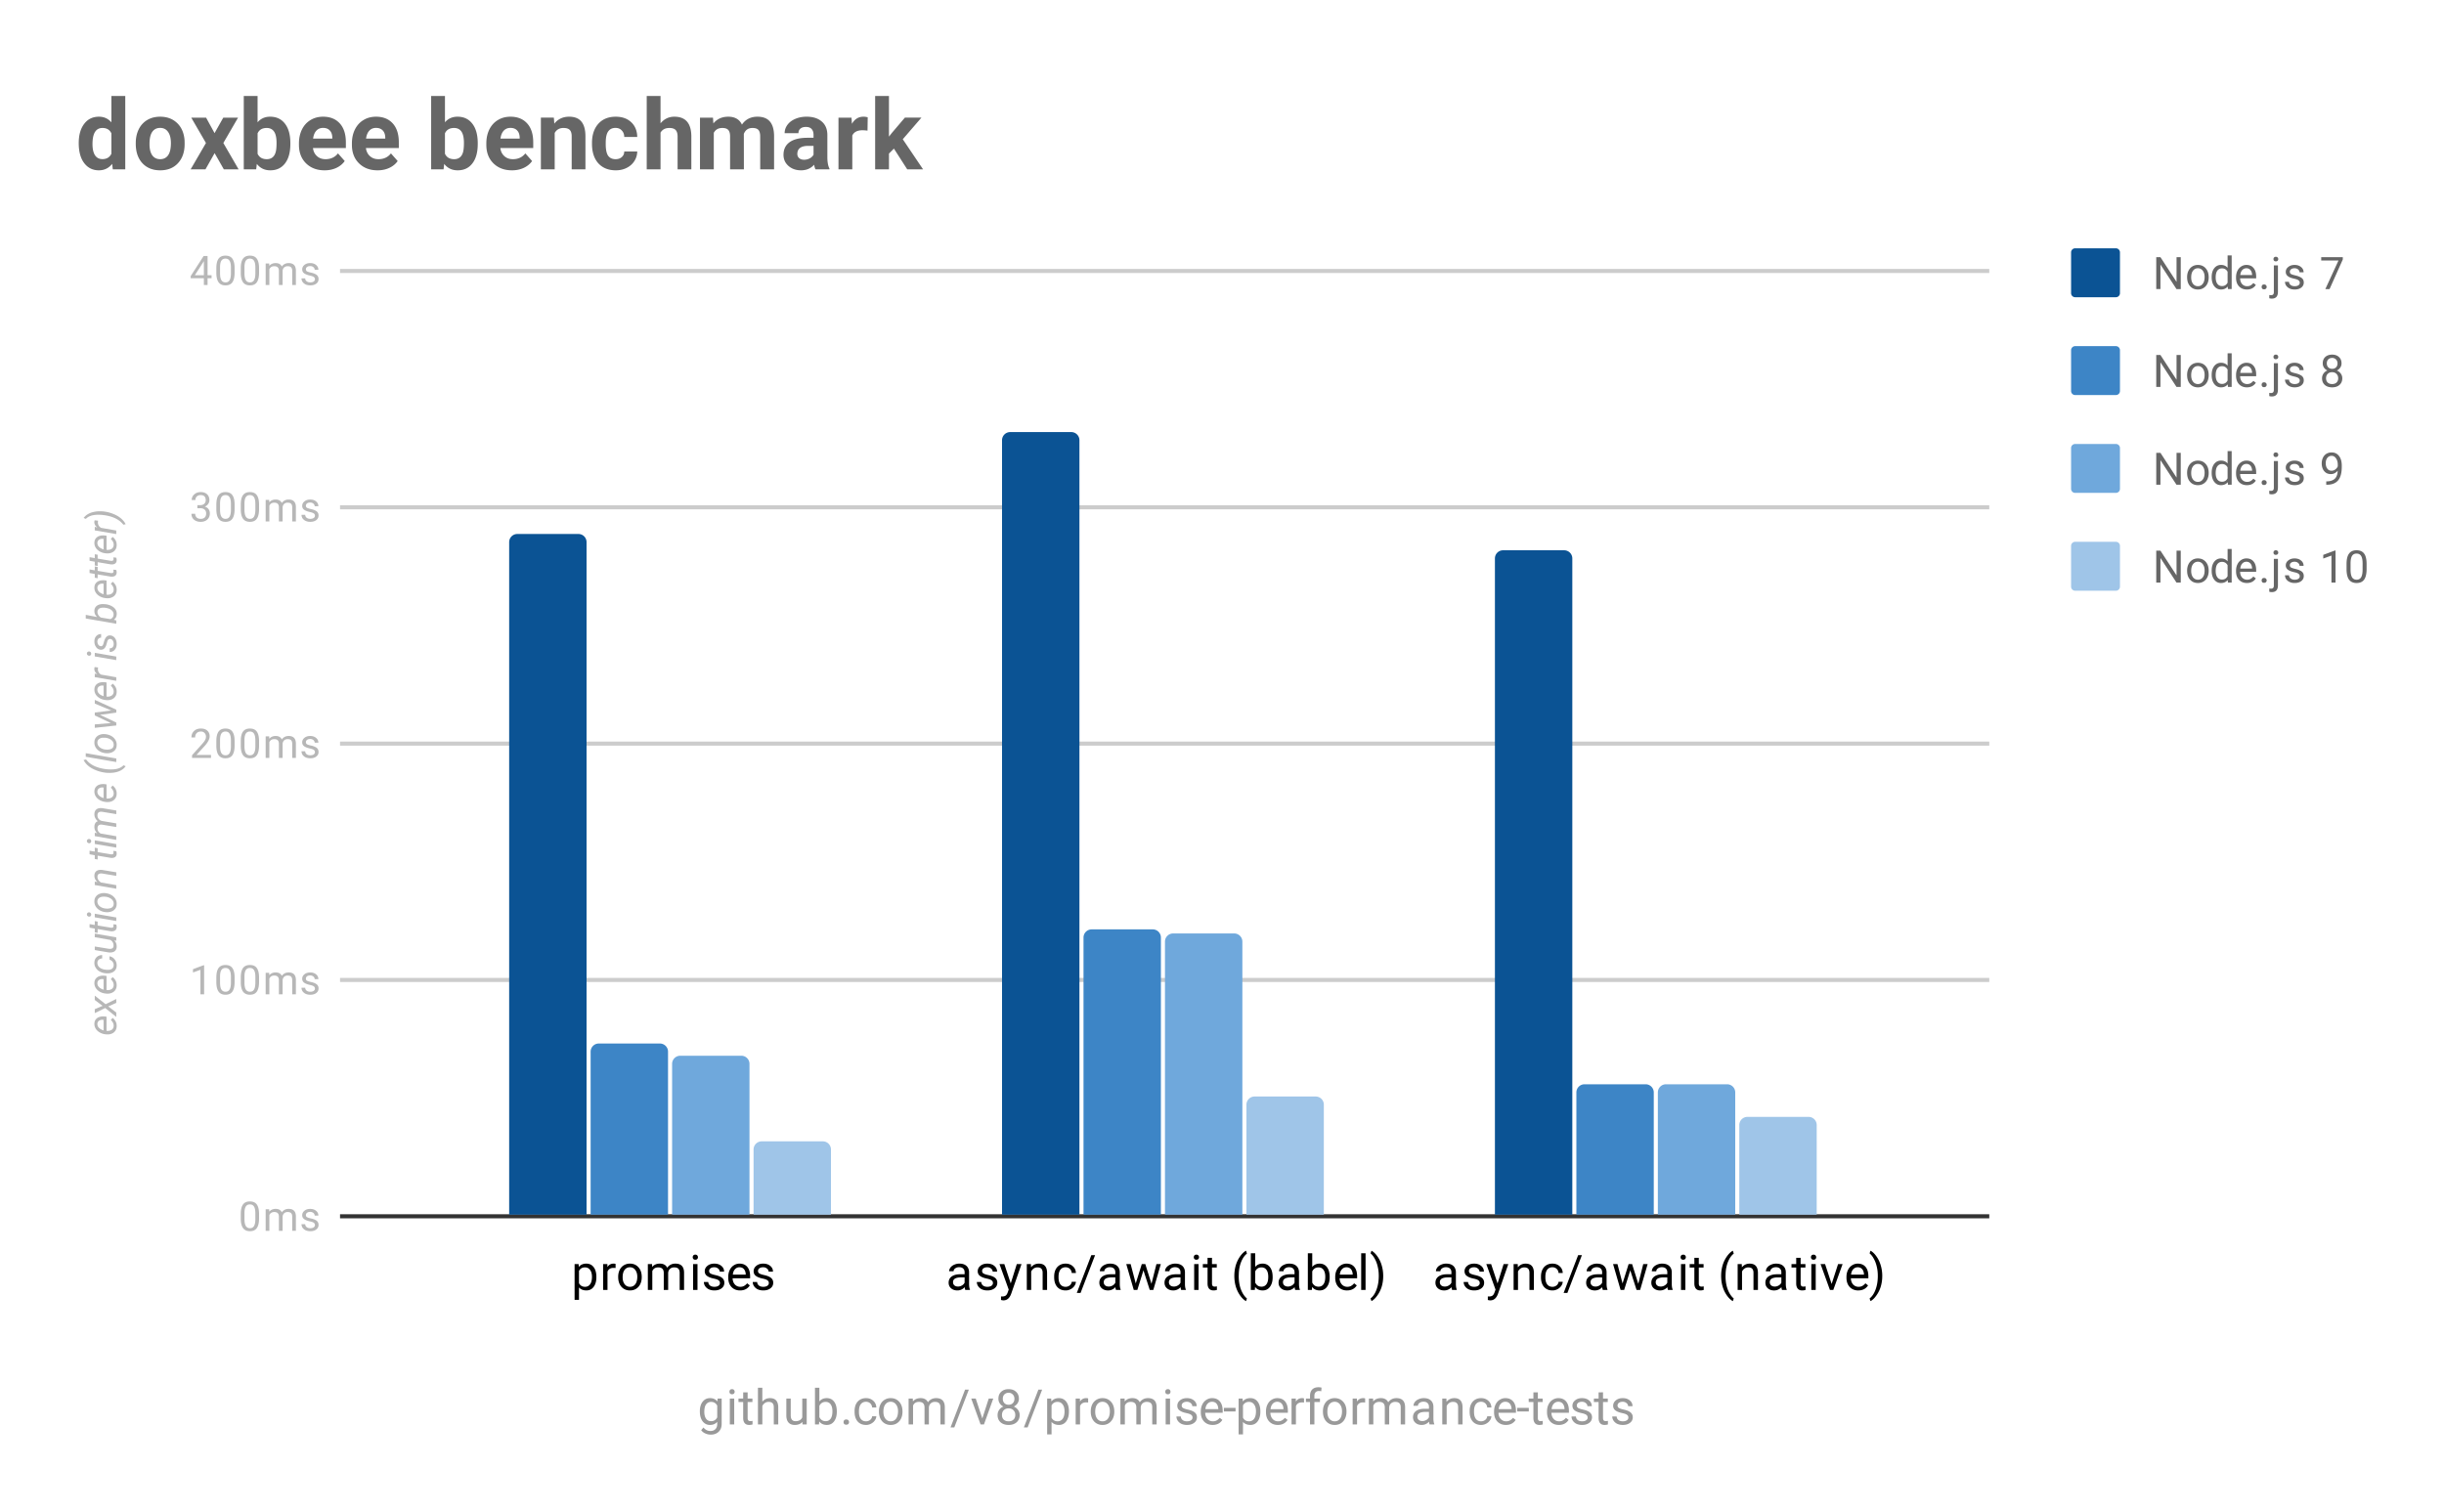 <svg xmlns="http://www.w3.org/2000/svg" width="719pt" height="445pt" viewBox="0 0 719 445"><defs><clipPath id="a"><path d="M149 127h314v230.98H149zm0 0"/></clipPath><clipPath id="b"><path d="M173 273h314v84.98H173zm0 0"/></clipPath><clipPath id="c"><path d="M197 274h314v83.98H197zm0 0"/></clipPath><clipPath id="d"><path d="M221 322h314v35.98H221zm0 0"/></clipPath></defs><path fill="#fff" d="M0 0h719v445H0z"/><path d="M83.501 298.5h405" transform="scale(1.198 1.199)" fill="none" stroke="#333" stroke-miterlimit="10"/><path d="M83.501 240.499h405M83.5 182.5h405m-405-58.002h405M83.5 66.5h405" transform="scale(1.198 1.199)" fill="none" stroke="#ccc" stroke-miterlimit="10"/><g clip-path="url(#a)"><path d="M172.559 357.438h-22.766v-197.91a2.396 2.396 0 0 1 2.394-2.4h17.977a2.396 2.396 0 0 1 2.395 2.4zm145 0h-22.77V129.542a2.399 2.399 0 0 1 2.399-2.398h17.972a2.399 2.399 0 0 1 2.399 2.398zm145 0h-22.77V164.323a2.398 2.398 0 0 1 2.395-2.398h17.976a2.399 2.399 0 0 1 2.399 2.398zm0 0" fill="#0b5394"/></g><g clip-path="url(#b)"><path d="M196.527 357.438h-22.77V309.46a2.399 2.399 0 0 1 2.4-2.399h17.972a2.399 2.399 0 0 1 2.398 2.399zm144.996 0h-22.765v-81.563a2.396 2.396 0 0 1 2.394-2.398h17.977a2.396 2.396 0 0 1 2.394 2.398zm145 0h-22.77v-35.981a2.4 2.4 0 0 1 2.4-2.402h17.972a2.4 2.4 0 0 1 2.398 2.402zm0 0" fill="#3d85c6"/></g><g clip-path="url(#c)"><path d="M220.492 357.438h-22.765v-44.38a2.396 2.396 0 0 1 2.394-2.398h17.977a2.396 2.396 0 0 1 2.394 2.399zm145 0h-22.77v-80.364a2.399 2.399 0 0 1 2.4-2.398h17.972a2.399 2.399 0 0 1 2.398 2.398zm144.996 0h-22.765v-35.981a2.396 2.396 0 0 1 2.394-2.402h17.977a2.396 2.396 0 0 1 2.394 2.402zm0 0" fill="#6fa8dc"/></g><g clip-path="url(#d)"><path d="M244.46 357.438h-22.769v-19.192a2.399 2.399 0 0 1 2.399-2.398h17.972a2.399 2.399 0 0 1 2.399 2.398zm144.997 0h-22.766v-32.383a2.396 2.396 0 0 1 2.395-2.399h17.976a2.396 2.396 0 0 1 2.395 2.399zm145 0h-22.77V331.05a2.399 2.399 0 0 1 2.399-2.399h17.973a2.399 2.399 0 0 1 2.398 2.399zm0 0" fill="#9fc5e8"/></g><path d="M205.887 415.29c0-1.185.273-2.13.824-2.83.55-.698 1.273-1.05 2.172-1.05.926 0 1.648.324 2.172.977l.058-.844h1.196v7.422c0 .988-.293 1.762-.88 2.324-.585.574-1.367.86-2.34.86a3.84 3.84 0 0 1-1.609-.356c-.527-.238-.925-.555-1.199-.953l.672-.79c.55.688 1.23 1.032 2.043 1.032.625 0 1.11-.18 1.461-.543.36-.351.543-.851.543-1.5v-.656c-.523.613-1.238.918-2.137.918-.886 0-1.601-.356-2.152-1.067-.55-.726-.824-1.707-.824-2.945zm1.312.151c0 .848.172 1.524.524 2.024.347.488.843.73 1.48.73.809 0 1.41-.375 1.797-1.125v-3.465c-.402-.726-1-1.09-1.797-1.09-.625 0-1.117.247-1.48.735-.352.484-.524 1.215-.524 2.191zm8.801 3.711h-1.293v-7.609H216zm-1.406-9.617c0-.21.062-.39.187-.543.137-.148.332-.222.582-.222.246 0 .434.074.559.222a.785.785 0 0 1 .207.543c0 .203-.07.375-.207.527-.125.137-.313.208-.559.208-.25 0-.445-.07-.582-.207a.8.8 0 0 1-.187-.528zm5.355.172v1.836h1.406v1.012h-1.406v4.703c0 .312.063.543.188.695.125.149.336.223.636.223.149 0 .356-.024.618-.074v1.05a3.554 3.554 0 0 1-.993.149c-.574 0-1.011-.176-1.312-.524-.297-.363-.45-.87-.45-1.52v-4.702h-1.382v-1.012h1.383v-1.836zm4.324 2.754c.575-.7 1.325-1.05 2.247-1.05 1.613 0 2.421.905 2.433 2.718v5.023h-1.308v-5.043c0-.535-.125-.937-.375-1.199-.239-.262-.618-.394-1.141-.394-.426 0-.8.113-1.125.34a2.268 2.268 0 0 0-.73.878v5.418h-1.294v-10.797h1.293zm11.778 5.941c-.5.598-1.242.899-2.227.899-.812 0-1.43-.238-1.855-.711-.422-.477-.637-1.176-.637-2.102v-4.945h1.293v4.91c0 1.16.469 1.742 1.406 1.742.996 0 1.66-.375 1.985-1.125v-5.527h1.308v7.61h-1.234zm10.129-2.96c0 1.16-.266 2.097-.805 2.812-.523.7-1.234 1.047-2.133 1.047-.96 0-1.703-.344-2.23-1.031l-.075.882h-1.18v-10.797h1.294v4.032c.523-.649 1.25-.977 2.172-.977.925 0 1.648.352 2.172 1.05.523.688.785 1.645.785 2.868zm-1.29-.153c0-.887-.175-1.566-.523-2.043-.34-.484-.824-.73-1.46-.73-.864 0-1.481.394-1.856 1.183v3.297c.398.8 1.015 1.2 1.855 1.2.621 0 1.11-.243 1.461-.731.348-.488.524-1.211.524-2.176zm3.278 3.188a.87.87 0 0 1 .184-.563c.14-.148.34-.223.601-.223.274 0 .48.075.617.223.137.152.207.34.207.563a.78.78 0 0 1-.207.543c-.136.14-.343.207-.617.207-.262 0-.46-.067-.601-.207a.837.837 0 0 1-.184-.543zm6.605-.243c.465 0 .872-.14 1.22-.414.35-.285.542-.644.581-1.066h1.235c-.024.437-.18.855-.47 1.254-.273.387-.64.699-1.105.937a3.06 3.06 0 0 1-1.46.356c-1.036 0-1.86-.344-2.47-1.031-.597-.7-.898-1.649-.898-2.848v-.227c0-.734.13-1.39.39-1.965.278-.578.665-1.02 1.165-1.332.512-.324 1.117-.488 1.812-.488.852 0 1.555.258 2.118.77.574.5.882 1.164.918 1.988h-1.235c-.039-.5-.226-.906-.562-1.219-.336-.312-.75-.469-1.239-.469-.66 0-1.171.239-1.535.711-.36.477-.539 1.164-.539 2.063v.242c0 .875.18 1.55.54 2.027.363.473.874.711 1.534.711zm3.805-2.96c0-.739.14-1.407.43-2.008.3-.598.71-1.055 1.234-1.368a3.314 3.314 0 0 1 1.781-.488c1.036 0 1.872.356 2.508 1.07.649.711.973 1.668.973 2.868v.093c0 .739-.145 1.399-.43 1.989a3.42 3.42 0 0 1-1.219 1.386c-.523.325-1.128.485-1.816.485-1.023 0-1.86-.356-2.508-1.067-.636-.726-.953-1.68-.953-2.867zm1.309.167c0 .836.195 1.512.582 2.024.398.512.922.77 1.57.77.664 0 1.188-.258 1.574-.77.387-.524.582-1.254.582-2.192 0-.824-.199-1.496-.601-2.007-.387-.524-.91-.786-1.57-.786-.637 0-1.157.254-1.555.766-.387.5-.582 1.234-.582 2.195zm8.652-3.898l.035.844c.551-.653 1.301-.977 2.246-.977 1.063 0 1.785.406 2.172 1.219.25-.363.574-.656.977-.879.41-.227.89-.34 1.441-.34 1.672 0 2.52.883 2.547 2.645v5.097h-1.293v-5.023c0-.535-.125-.938-.375-1.2-.25-.273-.668-.413-1.254-.413-.488 0-.894.144-1.219.433-.308.285-.492.676-.543 1.16v5.043h-1.289v-4.984c0-1.102-.543-1.652-1.629-1.652-.851 0-1.43.363-1.742 1.09v5.546h-1.312v-7.609zm12.207 8.488h-1.105l4.27-11.113h1.105zm8.238-2.64l1.891-5.848h1.332l-2.738 7.61h-.992l-2.75-7.61h1.328zm10.766-5.809c0 .512-.137.965-.41 1.367a2.875 2.875 0 0 1-1.086.938 2.86 2.86 0 0 1 1.254 1.011c.312.438.469.938.469 1.497 0 .875-.301 1.582-.899 2.12-.59.524-1.367.786-2.344.786-.984 0-1.777-.262-2.375-.785-.59-.54-.882-1.246-.882-2.121 0-.56.152-1.06.449-1.497.3-.449.719-.789 1.258-1.011a2.704 2.704 0 0 1-1.067-.938 2.408 2.408 0 0 1-.394-1.367c0-.863.273-1.547.824-2.047.547-.512 1.277-.765 2.187-.765.903 0 1.625.253 2.172.765.563.5.844 1.184.844 2.047zm-1.066 4.777c0-.574-.18-1.039-.543-1.386-.364-.364-.836-.543-1.422-.543-.59 0-1.063.18-1.426.543-.348.347-.523.816-.523 1.406 0 .574.175 1.031.523 1.367.352.324.832.488 1.441.488.602 0 1.075-.168 1.426-.507.348-.336.524-.793.524-1.368zm-1.95-6.523c-.507 0-.93.164-1.254.488-.312.313-.464.742-.464 1.293 0 .512.152.93.464 1.258.313.324.723.484 1.239.484.523 0 .941-.16 1.254-.484.308-.328.464-.746.464-1.258 0-.523-.16-.949-.484-1.273-.324-.34-.73-.508-1.219-.508zm5.582 10.195h-1.105l4.27-11.113h1.105zm12.149-4.59c0 1.149-.262 2.079-.781 2.793-.528.711-1.247 1.067-2.157 1.067-.922 0-1.648-.293-2.172-.88v3.653h-1.293v-10.531h1.18l.059.844c.535-.653 1.273-.977 2.207-.977.91 0 1.629.344 2.156 1.031.535.688.805 1.645.805 2.868zm-1.29-.152c0-.86-.187-1.535-.562-2.023-.363-.5-.86-.75-1.5-.75-.785 0-1.37.343-1.758 1.035v3.633c.387.699.98 1.05 1.782 1.05.62 0 1.113-.246 1.476-.73.375-.5.563-1.238.563-2.215zm6.946-2.586c-.2-.023-.41-.035-.637-.035-.859 0-1.441.363-1.742 1.086v5.398h-1.289v-7.609h1.254l.02.883c.421-.676 1.027-1.016 1.816-1.016.25 0 .441.031.578.094zm.77 2.567c0-.735.144-1.403.43-2.004.3-.598.71-1.055 1.234-1.368a3.324 3.324 0 0 1 1.78-.488c1.036 0 1.872.356 2.509 1.07.648.711.972 1.668.972 2.868v.093c0 .739-.14 1.399-.43 1.989a3.391 3.391 0 0 1-1.218 1.386c-.523.325-1.129.485-1.813.485-1.023 0-1.859-.356-2.511-1.067-.637-.726-.953-1.68-.953-2.867zm1.308.171c0 .836.196 1.512.582 2.024a1.9 1.9 0 0 0 1.574.77c.66 0 1.184-.258 1.57-.77.387-.524.583-1.254.583-2.192 0-.824-.2-1.496-.598-2.007-.39-.524-.914-.786-1.574-.786-.637 0-1.156.254-1.555.766-.386.5-.582 1.234-.582 2.195zm8.653-3.898l.035.844c.55-.653 1.3-.977 2.25-.977 1.058 0 1.785.406 2.172 1.219.25-.363.574-.656.972-.879.41-.227.895-.34 1.442-.34 1.672 0 2.523.883 2.547 2.645v5.097h-1.293v-5.023c0-.535-.125-.938-.375-1.2-.25-.273-.668-.413-1.254-.413-.485 0-.891.144-1.215.433-.313.285-.492.676-.543 1.16v5.043h-1.293v-4.984c0-1.102-.543-1.652-1.629-1.652-.848 0-1.43.363-1.742 1.09v5.546h-1.313v-7.609zm13.367 7.61h-1.29v-7.61h1.29zm-1.403-9.618c0-.21.063-.39.188-.543.137-.148.328-.222.578-.222.25 0 .438.074.563.222a.785.785 0 0 1 .207.543c0 .203-.07.375-.207.527-.125.137-.313.208-.563.208-.25 0-.441-.07-.578-.207a.8.8 0 0 1-.188-.528zm8.012 7.594c0-.352-.137-.621-.41-.809-.262-.199-.723-.367-1.387-.504-.648-.136-1.168-.308-1.554-.507-.387-.2-.672-.43-.86-.692a1.781 1.781 0 0 1-.262-.976c0-.625.262-1.149.786-1.575.523-.437 1.199-.656 2.023-.656.86 0 1.555.227 2.078.676.535.437.805 1 .805 1.687h-1.293c0-.351-.156-.648-.465-.898-.3-.262-.676-.395-1.125-.395-.476 0-.851.106-1.125.317a.949.949 0 0 0-.394.789c0 .312.125.55.375.71.25.165.699.321 1.351.47.649.136 1.172.308 1.57.507.399.2.692.442.883.73.2.286.297.63.297 1.032 0 .688-.273 1.235-.824 1.649-.535.41-1.235.617-2.098.617-.61 0-1.152-.106-1.629-.317a2.758 2.758 0 0 1-1.086-.918 2.213 2.213 0 0 1-.39-1.257h1.293c.023.437.195.789.523 1.05.324.25.754.375 1.29.375.488 0 .882-.101 1.179-.3.3-.2.45-.47.45-.805zm5.918 2.172c-1.035 0-1.879-.336-2.527-1.012-.637-.687-.953-1.598-.953-2.734v-.227c0-.762.14-1.437.43-2.023a3.227 3.227 0 0 1 1.199-1.387 3.06 3.06 0 0 1 1.683-.508c.985 0 1.754.324 2.3.977.552.648.825 1.578.825 2.793v.543h-5.148c.027.75.246 1.355.656 1.816.426.461.96.695 1.61.695.449 0 .831-.093 1.144-.28a3.06 3.06 0 0 0 .86-.75l.788.616c-.636.989-1.593 1.48-2.867 1.48zm-.168-6.82c-.523 0-.969.19-1.328.582-.352.375-.563.902-.637 1.59h3.801v-.094c-.039-.66-.219-1.172-.543-1.536-.312-.363-.746-.543-1.293-.543zm6.91 2.847h-3.43v-1.047h3.43zm7.301.113c0 1.149-.262 2.079-.785 2.793-.524.711-1.242 1.067-2.152 1.067-.926 0-1.649-.293-2.176-.88v3.653h-1.29v-10.531h1.18l.055.844c.535-.653 1.274-.977 2.211-.977.91 0 1.629.344 2.152 1.031.536.688.805 1.645.805 2.868zm-1.293-.152c0-.86-.187-1.535-.562-2.023-.36-.5-.86-.75-1.497-.75-.785 0-1.37.343-1.761 1.035v3.633c.39.699.98 1.05 1.781 1.05.621 0 1.117-.246 1.48-.73.372-.5.56-1.238.56-2.215zm6.422 4.012c-1.035 0-1.879-.336-2.527-1.012-.637-.687-.954-1.598-.954-2.734v-.227c0-.762.145-1.437.43-2.023.29-.602.688-1.063 1.2-1.387a3.069 3.069 0 0 1 1.683-.508c.988 0 1.754.324 2.305.977.547.648.824 1.578.824 2.793v.543h-5.149c.024.75.243 1.355.653 1.816.426.461.96.695 1.613.695.45 0 .828-.093 1.14-.28.325-.188.614-.438.86-.75l.79.616c-.638.989-1.595 1.48-2.868 1.48zm-.168-6.82a1.74 1.74 0 0 0-1.328.582c-.348.375-.563.902-.637 1.59h3.8v-.094c-.034-.66-.218-1.172-.542-1.536-.313-.363-.742-.543-1.293-.543zm7.883.222c-.2-.023-.41-.035-.637-.035-.86 0-1.441.363-1.742 1.086v5.398h-1.29v-7.609h1.255l.02.883c.421-.676 1.027-1.016 1.816-1.016.25 0 .441.031.578.094zm1.762 6.45v-6.598h-1.2v-1.012h1.2v-.77c0-.824.21-1.453.636-1.89.438-.453 1.055-.676 1.852-.676.3 0 .601.035.898.113l-.074 1.067a3.1 3.1 0 0 0-.691-.075c-.426 0-.754.125-.993.375-.226.25-.34.598-.34 1.047v.809h1.633v1.012h-1.632v6.597zm3.8-3.88c0-.738.145-1.406.43-2.007.3-.598.71-1.055 1.234-1.368a3.324 3.324 0 0 1 1.782-.488c1.035 0 1.87.356 2.507 1.07.649.711.973 1.668.973 2.868v.093c0 .739-.14 1.399-.43 1.989a3.363 3.363 0 0 1-1.218 1.386c-.524.325-1.13.485-1.813.485-1.023 0-1.86-.356-2.512-1.067-.636-.726-.953-1.68-.953-2.867zm1.309.168c0 .836.195 1.512.582 2.024.398.512.922.77 1.574.77.66 0 1.184-.258 1.57-.77.387-.524.582-1.254.582-2.192 0-.824-.199-1.496-.597-2.007-.39-.524-.914-.786-1.574-.786-.637 0-1.157.254-1.555.766-.387.5-.582 1.234-.582 2.195zm11.105-2.738a5.49 5.49 0 0 0-.636-.035c-.864 0-1.442.363-1.743 1.086v5.398h-1.293v-7.609h1.258l.016.883c.426-.676 1.031-1.016 1.816-1.016.25 0 .446.031.582.094zm2.34-1.16l.035.844c.551-.653 1.301-.977 2.25-.977 1.059 0 1.786.406 2.172 1.219a2.85 2.85 0 0 1 .973-.879c.414-.227.894-.34 1.441-.34 1.672 0 2.524.883 2.547 2.645v5.097h-1.293v-5.023c0-.535-.125-.938-.375-1.2-.246-.273-.664-.413-1.254-.413-.484 0-.89.144-1.215.433-.312.285-.492.676-.543 1.16v5.043h-1.292v-4.984c0-1.102-.543-1.652-1.63-1.652-.847 0-1.43.363-1.742 1.09v5.546h-1.308v-7.609zm16.645 7.61c-.074-.15-.137-.419-.188-.81-.597.641-1.316.958-2.152.958-.75 0-1.367-.211-1.852-.637-.476-.426-.71-.969-.71-1.629 0-.789.296-1.398.898-1.836.598-.437 1.445-.66 2.547-.66h1.25v-.598c0-.449-.137-.804-.41-1.066-.262-.277-.66-.414-1.2-.414-.46 0-.847.117-1.16.355-.312.227-.469.508-.469.844h-1.308c0-.387.129-.754.394-1.105a2.77 2.77 0 0 1 1.102-.825c.465-.21.969-.32 1.516-.32.886 0 1.574.219 2.062.656.5.438.762 1.04.785 1.801v3.504c0 .7.086 1.258.262 1.668v.113zm-2.153-.993a2.3 2.3 0 0 0 1.164-.32c.36-.211.622-.488.782-.824v-1.555h-1.008c-1.598 0-2.399.469-2.399 1.406 0 .399.137.715.415.953.273.227.62.336 1.046.336zm7.079-6.617l.035.957c.59-.727 1.351-1.09 2.285-1.09 1.613 0 2.422.906 2.433 2.719v5.023h-1.308v-5.043c0-.535-.125-.937-.375-1.199-.238-.262-.617-.394-1.14-.394-.427 0-.802.113-1.126.34a2.268 2.268 0 0 0-.73.878v5.418H424.3v-7.609zm10.203 6.691c.46 0 .867-.14 1.218-.414.348-.285.543-.644.579-1.066h1.238a2.387 2.387 0 0 1-.469 1.254 3.017 3.017 0 0 1-1.105.937 3.06 3.06 0 0 1-1.461.356c-1.036 0-1.86-.344-2.47-1.031-.6-.7-.898-1.649-.898-2.848v-.227c0-.734.13-1.39.391-1.965.277-.578.664-1.02 1.16-1.332.512-.324 1.117-.488 1.817-.488.851 0 1.554.258 2.117.77.574.5.879 1.164.918 1.988h-1.238c-.036-.5-.223-.906-.56-1.219-.335-.312-.75-.469-1.237-.469-.66 0-1.172.239-1.536.711-.359.477-.542 1.164-.542 2.063v.242c0 .875.183 1.55.543 2.027.363.473.875.711 1.535.711zm7.304 1.067c-1.039 0-1.879-.336-2.53-1.012-.634-.687-.954-1.598-.954-2.734v-.227c0-.762.144-1.437.434-2.023.285-.602.683-1.063 1.195-1.387a3.069 3.069 0 0 1 1.683-.508c.989 0 1.758.324 2.305.977.55.648.824 1.578.824 2.793v.543h-5.148c.023.75.242 1.355.656 1.816.422.461.961.695 1.61.695.449 0 .828-.093 1.14-.28.324-.188.613-.438.863-.75l.786.616c-.637.989-1.59 1.48-2.864 1.48zm-.168-6.82c-.527 0-.968.19-1.332.582-.347.375-.558.902-.636 1.59h3.8v-.094c-.035-.66-.214-1.172-.543-1.536-.308-.363-.742-.543-1.293-.543zm6.907 2.847h-3.426v-1.047h3.426zm2.66-5.621v1.836h1.406v1.012h-1.406v4.703c0 .312.062.543.187.695.125.149.336.223.637.223.148 0 .355-.024.617-.074v1.05a3.554 3.554 0 0 1-.992.149c-.574 0-1.012-.176-1.313-.524-.296-.363-.449-.87-.449-1.52v-4.702h-1.383v-1.012h1.383v-1.836zm6.18 9.594c-1.036 0-1.88-.336-2.532-1.012-.633-.687-.953-1.598-.953-2.734v-.227c0-.762.145-1.437.434-2.023.285-.602.683-1.063 1.195-1.387a3.072 3.072 0 0 1 1.688-.508c.984 0 1.753.324 2.3.977.551.648.825 1.578.825 2.793v.543h-5.149c.024.75.242 1.355.656 1.816.422.461.961.695 1.61.695.449 0 .828-.093 1.14-.28.325-.188.614-.438.864-.75l.785.616c-.637.989-1.59 1.48-2.864 1.48zm-.168-6.82c-.528 0-.97.19-1.333.582-.347.375-.558.902-.636 1.59h3.8v-.094c-.035-.66-.214-1.172-.539-1.536-.312-.363-.746-.543-1.293-.543zm8.632 4.648c0-.352-.14-.621-.414-.809-.261-.199-.722-.367-1.386-.504-.649-.136-1.168-.308-1.555-.507-.387-.2-.672-.43-.86-.692a1.781 1.781 0 0 1-.261-.976c0-.625.261-1.149.785-1.575.523-.437 1.2-.656 2.023-.656.86 0 1.555.227 2.078.676.536.437.805 1 .805 1.687h-1.293c0-.351-.156-.648-.465-.898-.3-.262-.675-.395-1.125-.395-.476 0-.851.106-1.125.317a.949.949 0 0 0-.394.789c0 .312.125.55.375.71.25.165.699.321 1.351.47.649.136 1.172.308 1.57.507.4.2.692.442.884.73.199.286.296.63.296 1.032 0 .688-.273 1.235-.824 1.649-.535.41-1.234.617-2.098.617-.609 0-1.152-.106-1.628-.317a2.758 2.758 0 0 1-1.086-.918 2.213 2.213 0 0 1-.391-1.257h1.293c.023.437.195.789.523 1.05.325.25.754.375 1.29.375.488 0 .882-.101 1.18-.3.3-.2.452-.47.452-.805zm4.528-7.422v1.836h1.406v1.012h-1.406v4.703c0 .312.062.543.187.695.125.149.336.223.637.223.152 0 .355-.024.617-.074v1.05a3.554 3.554 0 0 1-.992.149c-.574 0-1.008-.176-1.309-.524-.3-.363-.449-.87-.449-1.52v-4.702h-1.387v-1.012h1.387v-1.836zm7.453 7.422c0-.352-.137-.621-.41-.809-.262-.199-.727-.367-1.387-.504-.649-.136-1.168-.308-1.555-.507-.387-.2-.676-.43-.863-.692a1.815 1.815 0 0 1-.262-.976c0-.625.266-1.149.79-1.575.523-.437 1.199-.656 2.023-.656.86 0 1.55.227 2.074.676.539.437.809 1 .809 1.687h-1.293c0-.351-.157-.648-.47-.898-.3-.262-.675-.395-1.12-.395-.477 0-.852.106-1.125.317a.949.949 0 0 0-.395.789c0 .312.125.55.375.71.25.165.7.321 1.348.47.648.136 1.176.308 1.574.507.399.2.691.442.879.73.2.286.3.63.3 1.032 0 .688-.273 1.235-.823 1.649-.54.41-1.239.617-2.098.617-.61 0-1.152-.106-1.629-.317a2.731 2.731 0 0 1-1.086-.918 2.217 2.217 0 0 1-.394-1.257h1.292c.024.437.2.789.524 1.05.324.25.758.375 1.293.375.488 0 .883-.101 1.18-.3.3-.2.449-.47.449-.805zm0 0" fill="#999"/><path d="M34.324 301.96c-.011.786-.3 1.403-.86 1.856-.573.438-1.3.625-2.171.559l-.266-.035a4.141 4.141 0 0 1-1.703-.543c-.523-.313-.914-.688-1.18-1.125a2.694 2.694 0 0 1-.374-1.445c.015-.649.234-1.153.656-1.516.414-.375.976-.582 1.687-.621.25-.012.504-.004.766.02l.469.074v4.144c.574.063 1.066-.031 1.48-.281.399-.262.606-.656.617-1.18.012-.625-.27-1.203-.843-1.726l.523-.618c.375.274.676.625.902 1.051.211.41.309.871.297 1.387zm-5.672-.675c-.011.438.137.817.45 1.14.296.329.753.59 1.367.79v-3.09l-.094-.02c-.488-.062-.895.016-1.219.243-.324.21-.492.523-.504.937zm1.535-5.305l-2.304-1.722v-1.293l3.183 2.531 3.145-1.539v1.145l-2.36 1.046 2.36 1.801v1.293l-3.258-2.625-3.07 1.5v-1.16zm4.137-6.015c-.011.785-.3 1.406-.86 1.855-.573.438-1.3.625-2.171.563l-.266-.035a4.204 4.204 0 0 1-1.703-.547c-.523-.313-.914-.688-1.18-1.125a2.69 2.69 0 0 1-.374-1.442c.015-.652.234-1.156.656-1.52.414-.374.976-.581 1.687-.616a4.94 4.94 0 0 1 .766.02l.469.073v4.141c.574.063 1.066-.031 1.48-.281.399-.262.606-.656.617-1.18.012-.625-.27-1.2-.843-1.723l.523-.62c.375.277.676.624.902 1.05.211.41.309.875.297 1.387zm-5.672-.676c-.011.438.137.82.45 1.145.296.324.753.586 1.367.789v-3.094l-.094-.02c-.488-.062-.895.02-1.219.243-.324.214-.492.527-.504.937zm4.793-5.266a1.551 1.551 0 0 0-.32-1.011 1.566 1.566 0 0 0-.898-.602l-.02-1.012c.402.063.77.227 1.105.489a2.731 2.731 0 0 1 1.012 2.195c0 .523-.129.973-.39 1.348-.278.363-.653.629-1.125.804-.489.164-1.032.22-1.63.168l-.28-.035a4.171 4.171 0 0 1-1.63-.527 3.057 3.057 0 0 1-1.124-1.106 2.607 2.607 0 0 1-.375-1.5c.015-.66.238-1.191.675-1.59.426-.402.961-.601 1.61-.601v.992c-.41.016-.742.133-.992.36-.262.21-.399.503-.41.878a1.688 1.688 0 0 0 .617 1.387c.41.363 1 .586 1.761.676l.149.02c.25.023.504.03.765.019.465-.027.825-.152 1.09-.379.262-.234.399-.558.41-.973zm.149-7.328c.511.489.758 1.118.73 1.895-.011.598-.222 1.047-.636 1.348-.422.289-1 .394-1.723.32l-4.082-.695v-1.051l4.101.675c.176.028.344.032.508.02.285-.023.508-.105.672-.242.148-.152.23-.363.242-.637.028-.75-.281-1.332-.914-1.746l-4.61-.805v-1.05l6.329 1.09v1.011zm-7.246-4.777l1.535.262v-1.145l.844.152v1.141l3.93.656c.1.012.195.012.284 0 .297-.023.45-.187.45-.488 0-.125-.02-.297-.059-.523l.879.093c.078.25.113.504.113.77-.011.422-.168.742-.465.953-.3.2-.707.281-1.218.246l-3.914-.656v1.125l-.844-.152v-1.106l-1.535-.281zm7.863-1.95v1.048l-6.328-1.086v-1.067zm-8.648-.882a.57.57 0 0 1 .167-.43.575.575 0 0 1 .45-.187c.187 0 .343.062.468.187a.66.66 0 0 1 .02.899.604.604 0 0 1-.45.168.66.66 0 0 1-.448-.188.626.626 0 0 1-.207-.45zm2.207-3.899c0-.523.144-.972.433-1.347.274-.387.66-.668 1.16-.844a3.42 3.42 0 0 1 1.61-.187l.132.02a4.31 4.31 0 0 1 1.665.542c.5.29.894.668 1.18 1.14.277.466.402.97.374 1.52 0 .524-.136.98-.41 1.367a2.5 2.5 0 0 1-1.164.829 3.728 3.728 0 0 1-1.59.183 4.106 4.106 0 0 1-1.777-.523c-.524-.301-.93-.68-1.219-1.145a2.7 2.7 0 0 1-.394-1.555zm3.39 2.157c.25.035.504.035.766 0 .465-.04.832-.168 1.11-.395.26-.238.398-.554.41-.957a1.772 1.772 0 0 0-.247-.972c-.183-.301-.465-.551-.84-.75a3.715 3.715 0 0 0-1.254-.395 8.23 8.23 0 0 0-.898-.02c-.477.051-.852.196-1.125.434s-.418.555-.43.953c-.011.54.2 1 .637 1.39.438.388 1.016.626 1.742.712zm-3.277-7.93l.789.152c-.625-.562-.926-1.21-.902-1.949.015-.586.222-1.023.62-1.312.4-.29.954-.395 1.665-.317l4.156.692v1.05l-4.172-.695a1.984 1.984 0 0 0-.527 0c-.547.063-.828.383-.84.957-.016.637.328 1.2 1.027 1.688l4.512.785v1.05l-6.328-1.085zm-1.535-9.086l1.535.262v-1.145l.844.153v1.14l3.93.657c.1.011.195.011.284 0 .297-.024.45-.188.45-.489 0-.125-.02-.3-.059-.523l.879.094c.078.25.113.503.113.765-.011.426-.168.746-.465.957-.3.2-.707.281-1.218.246l-3.914-.656v1.125l-.844-.152v-1.106l-1.535-.281zm7.863-1.95v1.048l-6.328-1.086v-1.067zm-8.648-.882a.57.57 0 0 1 .167-.43.575.575 0 0 1 .45-.187c.187 0 .343.062.468.187a.66.66 0 0 1 .02.899.604.604 0 0 1-.45.168.66.66 0 0 1-.448-.188.633.633 0 0 1-.207-.449zm2.32-2.453l.695.129c-.562-.535-.832-1.18-.808-1.93 0-.398.09-.738.265-1.012.172-.289.422-.48.746-.582-.699-.597-1.035-1.296-1.011-2.097.015-.637.226-1.106.636-1.406.403-.301.95-.415 1.649-.34l4.156.695v1.066l-4.172-.691a2.287 2.287 0 0 0-.566 0c-.524.074-.79.418-.801 1.031a1.6 1.6 0 0 0 .355 1.067c.246.312.575.511.973.601l4.21.711v1.07l-4.17-.695c-.427-.062-.759 0-.993.188-.238.187-.36.468-.36.843-.023.664.278 1.188.903 1.575l4.62.804v1.07l-6.327-1.105zm6.441-11.453c-.011.789-.3 1.406-.86 1.855-.573.438-1.3.625-2.171.563l-.266-.035a4.204 4.204 0 0 1-1.703-.547c-.523-.313-.914-.688-1.18-1.125a2.69 2.69 0 0 1-.374-1.442c.015-.648.234-1.156.656-1.52.414-.374.976-.577 1.687-.616a4.94 4.94 0 0 1 .766.02l.469.073v4.141c.574.063 1.066-.031 1.48-.281.399-.262.606-.656.617-1.18.012-.625-.27-1.2-.843-1.723l.523-.62c.375.277.676.624.902 1.05.211.414.309.875.297 1.387zm-5.672-.676c-.011.438.137.82.45 1.145.296.324.753.586 1.367.789v-3.094l-.094-.02c-.488-.062-.895.02-1.219.243-.324.214-.492.527-.504.937zm2.133-5.582a10.676 10.676 0 0 1-2.64-.715c-.86-.347-1.59-.773-2.192-1.273-.598-.512-1.055-1.082-1.363-1.707l.73-.168a5.986 5.986 0 0 0 1.797 1.594c.723.437 1.598.773 2.621 1.011 1.012.238 2.004.352 2.977.336.812 0 1.523-.097 2.133-.297.613-.215 1.101-.52 1.46-.918l.657.262c-.45.66-1.117 1.168-2.004 1.516-.887.34-1.902.488-3.05.449-.376 0-.731-.024-1.067-.074zm3.426-4.144v1.05l-8.984-1.554v-1.051zm-6.441-4.778c0-.527.144-.976.433-1.351.274-.387.66-.668 1.16-.844.489-.188 1.024-.25 1.61-.188l.132.02c.61.078 1.168.258 1.665.543.5.289.894.672 1.18 1.144.277.461.402.97.374 1.52 0 .523-.136.98-.41 1.367a2.488 2.488 0 0 1-1.164.824 3.668 3.668 0 0 1-1.59.188c-.66-.051-1.254-.223-1.777-.524-.524-.3-.93-.683-1.219-1.144a2.707 2.707 0 0 1-.394-1.555zm3.39 2.153c.25.039.504.039.766 0 .465-.036.832-.168 1.11-.391.26-.238.398-.559.41-.957a1.756 1.756 0 0 0-.247-.973c-.183-.3-.465-.55-.84-.75a3.715 3.715 0 0 0-1.254-.394 8.231 8.231 0 0 0-.898-.02c-.477.05-.852.195-1.125.434-.273.234-.418.554-.43.953-.011.539.2 1 .637 1.387.438.386 1.016.625 1.742.71zm1.555-11.504l-4.832-2.028v-1.086l6.328 2.887v.863l-4.793.657 4.793 2.265v.863l-6.328.692v-1.008l4.719-.398-4.72-2.246v-.844zm1.61-5.454c-.013.786-.302 1.403-.86 1.856-.574.437-1.3.621-2.172.559l-.266-.036a4.2 4.2 0 0 1-1.703-.543c-.523-.312-.914-.687-1.18-1.125a2.703 2.703 0 0 1-.374-1.445c.015-.648.234-1.152.656-1.516.414-.375.976-.582 1.687-.62a5.49 5.49 0 0 1 .766.019l.469.074v4.145c.574.062 1.066-.032 1.48-.282.399-.261.606-.656.617-1.18.012-.624-.27-1.202-.843-1.726l.523-.617c.375.273.676.625.902 1.05.211.41.309.872.297 1.387zm-5.673-.675c-.011.437.137.816.45 1.14.296.328.753.59 1.367.79v-3.094l-.094-.016c-.488-.063-.895.016-1.219.242-.324.211-.492.524-.504.938zm.188-6.524l-.04.508c0 .672.305 1.203.919 1.594l4.492.785v1.05l-6.328-1.09v-1.03l.73.152c-.586-.45-.875-.977-.86-1.574 0-.137.032-.309.095-.508zm5.37-3.203v1.047l-6.327-1.086v-1.066zm-8.648-.883a.57.57 0 0 1 .168-.43.575.575 0 0 1 .45-.187c.187 0 .343.063.468.188a.66.66 0 0 1 .02.898.604.604 0 0 1-.45.168.66.66 0 0 1-.448-.187.626.626 0 0 1-.207-.45zm6.93-4.293c-.437-.062-.746.176-.918.715l-.32 1.106c-.324.922-.856 1.375-1.59 1.347-.562-.023-1.02-.273-1.367-.75-.363-.484-.54-1.062-.527-1.722 0-.637.187-1.157.562-1.555.363-.398.836-.594 1.422-.582l-.016 1.07a.946.946 0 0 0-.77.297c-.198.2-.304.477-.316.824 0 .364.094.676.282.938.175.25.406.394.691.433.363.051.625-.175.785-.675l.152-.524c.188-.726.43-1.238.731-1.539.297-.312.672-.453 1.121-.43a1.74 1.74 0 0 1 1.031.395c.285.223.512.535.672.934.153.386.219.8.207 1.238 0 .676-.191 1.23-.582 1.668-.387.437-.879.644-1.476.617v-1.047c.347 0 .636-.113.859-.336.215-.226.32-.539.32-.937 0-.39-.082-.719-.246-.996-.172-.286-.41-.45-.707-.489zm-1.426-10.23c.649.086 1.239.27 1.762.543.512.273.899.613 1.16 1.012.25.386.367.824.356 1.312-.024.762-.313 1.332-.86 1.707l.727.203v.977l-8.984-1.555v-1.07l3.351.637c-.562-.5-.832-1.11-.808-1.836.015-.614.238-1.086.675-1.426.426-.348 1.016-.528 1.778-.543.25 0 .496.012.734.039zm-.597 1.012c-.574-.012-1.012.086-1.313.3-.3.2-.46.504-.484.918-.016.66.316 1.223.992 1.688l2.77.465c.636-.235.96-.672.972-1.309a1.455 1.455 0 0 0-.355-1.09c-.262-.312-.625-.547-1.086-.71a4.99 4.99 0 0 0-1.496-.262zm3.855-5.192c-.011.785-.3 1.406-.86 1.856-.573.437-1.3.625-2.171.562l-.266-.035a4.204 4.204 0 0 1-1.703-.547c-.523-.312-.914-.687-1.18-1.125a2.69 2.69 0 0 1-.374-1.441c.015-.653.234-1.157.656-1.52.414-.375.976-.582 1.687-.617a4.94 4.94 0 0 1 .766.02l.469.074v4.14c.574.063 1.066-.03 1.48-.28.399-.263.606-.657.617-1.18.012-.626-.27-1.2-.843-1.727l.523-.617c.375.277.676.625.902 1.05.211.41.309.875.297 1.387zm-5.672-.676c-.011.438.137.82.45 1.145.296.324.753.586 1.367.785v-3.09l-.094-.02c-.488-.062-.895.02-1.219.243-.324.215-.492.527-.504.937zm-2.304-5.379l1.535.266v-1.144l.844.148v1.145l3.93.656c.1.012.195.012.284 0 .297-.028.45-.188.45-.488 0-.125-.02-.301-.059-.524l.879.094c.078.25.113.504.113.765-.011.426-.168.747-.465.958-.3.199-.707.28-1.218.246l-3.914-.657v1.121l-.844-.148v-1.105l-1.535-.282zm0-3.597l1.535.262v-1.141l.844.148v1.145l3.93.656c.1.012.195.012.284 0 .297-.027.45-.191.45-.488 0-.125-.02-.3-.059-.527l.879.093c.078.25.113.508.113.77-.011.426-.168.742-.465.957-.3.2-.707.281-1.218.242l-3.914-.656v1.125l-.844-.149v-1.105l-1.535-.281zm7.976-3.543c-.011.789-.3 1.406-.86 1.855-.573.438-1.3.625-2.171.563l-.266-.035a4.145 4.145 0 0 1-1.703-.547c-.523-.309-.914-.684-1.18-1.121a2.712 2.712 0 0 1-.374-1.446c.015-.648.234-1.156.656-1.515.414-.375.976-.582 1.687-.621.25-.012.504-.004.766.02l.469.073v4.141c.574.066 1.066-.027 1.48-.277.399-.266.606-.657.617-1.184.012-.625-.27-1.2-.843-1.723l.523-.617c.375.274.676.621.902 1.047.211.414.309.875.297 1.387zm-5.672-.676c-.011.438.137.82.45 1.145.296.324.753.59 1.367.789v-3.094l-.094-.02c-.488-.062-.895.02-1.219.246-.324.211-.492.524-.504.934zm.188-6.52l-.04.508c0 .672.305 1.203.919 1.59l4.492.79v1.046l-6.328-1.086v-1.031l.73.152c-.586-.453-.875-.976-.86-1.574 0-.14.032-.309.095-.508zm1.945-2.68c.95.138 1.848.388 2.7.75.847.349 1.566.782 2.152 1.294.586.5 1.027 1.055 1.328 1.668l-.676.148c-.996-1.336-2.613-2.23-4.848-2.68a13.473 13.473 0 0 0-2.586-.261c-1.671.023-2.867.43-3.593 1.219l-.657-.262a3.76 3.76 0 0 1 1.22-1.11 5.342 5.342 0 0 1 1.76-.671 7.88 7.88 0 0 1 2.08-.188c.37.012.726.035 1.065.074zm45.426 207.997c0 1.262-.219 2.203-.656 2.828-.426.613-1.098.918-2.024.918-.91 0-1.582-.3-2.02-.898-.437-.602-.663-1.5-.675-2.7v-1.441c0-1.266.21-2.195.637-2.793.437-.613 1.117-.918 2.043-.918.921 0 1.597.293 2.02.879.437.586.663 1.492.675 2.719zm-1.086-1.484c0-.922-.133-1.59-.395-2.004-.25-.426-.656-.637-1.214-.637-.551 0-.957.21-1.22.637-.25.414-.374 1.05-.374 1.91v1.746c0 .926.133 1.605.394 2.043.274.437.68.656 1.215.656.54 0 .93-.207 1.18-.62.262-.411.402-1.063.414-1.95zm4.063-1.215l.035.691c.465-.535 1.09-.805 1.875-.805.886 0 1.492.336 1.816 1.012.2-.3.469-.543.805-.73.347-.188.75-.282 1.199-.282 1.394 0 2.11.73 2.133 2.192v4.254h-1.086V358c0-.453-.106-.79-.317-1.016-.199-.222-.543-.336-1.03-.336-.411 0-.75.122-1.013.356-.261.238-.418.562-.464.976v4.196h-1.09v-4.16c0-.91-.45-1.368-1.348-1.368-.71 0-1.195.301-1.46.899v4.629h-1.087v-6.332zm13.46 4.648c0-.289-.109-.515-.335-.676-.223-.164-.61-.3-1.16-.414-.536-.125-.97-.27-1.294-.43-.324-.163-.566-.355-.73-.581a1.42 1.42 0 0 1-.223-.805c0-.524.219-.961.653-1.313.449-.363 1.011-.543 1.687-.543.723 0 1.305.188 1.742.563.45.363.672.832.672 1.406h-1.086c0-.3-.125-.558-.375-.77-.25-.21-.566-.32-.953-.32s-.695.09-.918.266a.805.805 0 0 0-.336.672c0 .265.098.465.297.601.215.125.59.25 1.125.375.55.11.992.254 1.328.43.34.164.582.363.735.602.16.234.242.523.242.86 0 .573-.227 1.03-.676 1.366-.45.34-1.035.508-1.762.508-.496 0-.945-.086-1.347-.262a2.4 2.4 0 0 1-.918-.75 1.894 1.894 0 0 1-.317-1.05h1.086c.012.363.156.652.43.863.277.21.633.32 1.066.32.414 0 .746-.082.992-.246.25-.172.375-.398.375-.672zm-32.597-67.894h-1.086v-7.215l-2.192.785v-.973l3.11-1.16h.168zm8.969-3.637c0 1.266-.22 2.207-.657 2.832-.422.613-1.097.918-2.02.918-.913 0-1.585-.3-2.023-.899-.437-.601-.66-1.5-.675-2.699v-1.445c0-1.262.214-2.191.64-2.793.434-.61 1.117-.914 2.04-.914.921 0 1.597.293 2.023.879.433.586.66 1.492.672 2.719zm-1.086-1.48c0-.922-.13-1.59-.395-2.004-.246-.426-.652-.637-1.215-.637-.55 0-.957.21-1.219.637-.25.414-.37 1.05-.37 1.91v1.746c0 .922.128 1.605.39 2.043.277.437.68.652 1.219.652.535 0 .93-.203 1.18-.617.261-.41.398-1.063.41-1.95zm8.277 1.48c0 1.266-.219 2.207-.656 2.832-.426.613-1.098.918-2.024.918-.91 0-1.582-.3-2.02-.899-.437-.601-.663-1.5-.675-2.699v-1.445c0-1.262.21-2.191.637-2.793.437-.61 1.117-.914 2.043-.914.921 0 1.597.293 2.02.879.437.586.663 1.492.675 2.719zm-1.086-1.48c0-.922-.133-1.59-.395-2.004-.25-.426-.656-.637-1.214-.637-.551 0-.957.21-1.22.637-.25.414-.374 1.05-.374 1.91v1.746c0 .922.133 1.605.394 2.043.274.437.68.652 1.215.652.54 0 .93-.203 1.18-.617.262-.41.402-1.063.414-1.95zm4.063-1.22l.035.696c.465-.535 1.09-.805 1.875-.805.886 0 1.492.336 1.816 1.012.2-.3.469-.543.805-.73.347-.188.75-.282 1.199-.282 1.394 0 2.11.73 2.133 2.192v4.254h-1.086v-4.18c0-.45-.106-.785-.317-1.012-.199-.222-.543-.336-1.03-.336-.411 0-.75.118-1.013.356-.261.238-.418.562-.464.976v4.196h-1.09v-4.16c0-.915-.45-1.368-1.348-1.368-.71 0-1.195.301-1.46.899v4.629h-1.087v-6.336zm13.46 4.65a.776.776 0 0 0-.335-.673c-.223-.164-.61-.3-1.16-.414-.536-.125-.97-.27-1.294-.43-.324-.164-.566-.355-.73-.582a1.42 1.42 0 0 1-.223-.804c0-.528.219-.965.653-1.313.449-.363 1.011-.543 1.687-.543.723 0 1.305.188 1.742.563.45.363.672.828.672 1.402h-1.086c0-.297-.125-.555-.375-.765-.25-.215-.566-.32-.953-.32s-.695.09-.918.261a.817.817 0 0 0-.336.676c0 .261.098.46.297.601.215.125.59.25 1.125.375.55.11.992.254 1.328.43.34.164.582.363.735.602.16.234.242.523.242.859 0 .574-.227 1.031-.676 1.367-.45.34-1.035.508-1.762.508-.496 0-.945-.086-1.347-.262a2.4 2.4 0 0 1-.918-.75 1.894 1.894 0 0 1-.317-1.05h1.086c.012.363.156.652.43.863.277.21.633.316 1.066.316.414 0 .746-.078.992-.242.25-.176.375-.399.375-.676zM62.074 223.02h-5.578v-.786l2.938-3.28c.437-.49.738-.888.898-1.2a1.96 1.96 0 0 0 .262-.977c0-.437-.137-.797-.41-1.086-.262-.289-.618-.43-1.067-.43-.539 0-.957.157-1.258.47-.297.296-.449.722-.449 1.273h-1.086c0-.79.25-1.418.75-1.895.512-.484 1.192-.73 2.04-.73.788 0 1.413.207 1.874.621.461.41.692.965.692 1.664 0 .84-.535 1.84-1.61 3l-2.265 2.477h4.27zm6.946-3.633c0 1.258-.22 2.203-.657 2.828-.422.61-1.097.918-2.02.918-.913 0-1.585-.301-2.023-.899-.437-.601-.66-1.5-.675-2.699v-1.445c0-1.262.214-2.192.64-2.793.434-.61 1.117-.918 2.04-.918.921 0 1.597.293 2.023.883.433.586.66 1.492.672 2.715zm-1.086-1.485c0-.925-.13-1.593-.395-2.004-.246-.425-.652-.636-1.215-.636-.55 0-.957.21-1.219.636-.25.41-.37 1.051-.37 1.91v1.747c0 .922.128 1.601.39 2.039.277.437.68.656 1.219.656.535 0 .93-.203 1.18-.617.261-.414.398-1.063.41-1.95zm8.277 1.48c0 1.263-.219 2.208-.656 2.833-.426.613-1.098.918-2.024.918-.91 0-1.582-.301-2.02-.899-.437-.601-.663-1.5-.675-2.699v-1.445c0-1.262.21-2.192.637-2.793.437-.61 1.117-.918 2.043-.918.921 0 1.597.293 2.02.883.437.586.663 1.492.675 2.715zm-1.086-1.48c0-.925-.133-1.593-.395-2.004-.25-.425-.656-.636-1.214-.636-.551 0-.957.21-1.22.636-.25.41-.374 1.051-.374 1.91v1.747c0 .922.133 1.601.394 2.039.274.437.68.656 1.215.656.54 0 .93-.203 1.18-.617.262-.414.402-1.063.414-1.95zm4.063-1.218l.035.695c.465-.54 1.09-.809 1.875-.809.886 0 1.492.34 1.816 1.016.2-.3.469-.547.805-.734.347-.188.75-.282 1.199-.282 1.394 0 2.11.735 2.133 2.196v4.254h-1.086v-4.18c0-.45-.106-.785-.317-1.012-.199-.226-.543-.336-1.03-.336-.411 0-.75.117-1.013.356-.261.238-.418.562-.464.972v4.2h-1.09v-4.16c0-.915-.45-1.368-1.348-1.368-.71 0-1.195.297-1.46.899v4.629h-1.087v-6.336zm13.46 4.648a.776.776 0 0 0-.335-.672c-.223-.164-.61-.3-1.16-.414-.536-.125-.97-.27-1.294-.434-.324-.16-.566-.355-.73-.578a1.43 1.43 0 0 1-.223-.804c0-.528.219-.965.653-1.313.449-.363 1.011-.547 1.687-.547.723 0 1.305.192 1.742.567.45.36.672.828.672 1.402h-1.086c0-.297-.125-.555-.375-.766-.25-.214-.566-.32-.953-.32s-.695.09-.918.262a.817.817 0 0 0-.336.676c0 .261.098.46.297.601.215.121.59.246 1.125.371.55.114.992.258 1.328.434.34.16.582.363.735.598.16.238.242.527.242.863 0 .574-.227 1.031-.676 1.367-.45.34-1.035.508-1.762.508-.496 0-.945-.09-1.347-.262a2.4 2.4 0 0 1-.918-.75 1.894 1.894 0 0 1-.317-1.05h1.086c.012.363.156.648.43.863.277.21.633.316 1.066.316.414 0 .746-.078.992-.242.25-.176.375-.403.375-.676zm-34.582-72.687h.805c.512 0 .91-.133 1.2-.395.3-.262.449-.617.449-1.066 0-1-.5-1.5-1.497-1.5-.464 0-.84.136-1.125.41-.273.261-.41.613-.41 1.05h-1.086c0-.675.25-1.23.746-1.667.5-.45 1.125-.676 1.875-.676.809 0 1.442.21 1.891.637.461.425.691 1.011.691 1.761 0 .375-.117.738-.355 1.086a2.153 2.153 0 0 1-.992.79c.472.136.836.382 1.086.73.261.34.394.757.394 1.257 0 .762-.25 1.368-.75 1.817-.5.45-1.148.676-1.949.676-.797 0-1.453-.215-1.965-.637-.5-.438-.75-1.012-.75-1.727h1.106c0 .45.144.813.433 1.086.285.266.68.395 1.176.395.527 0 .926-.137 1.2-.41.273-.278.41-.668.41-1.184 0-.488-.153-.86-.465-1.121-.301-.277-.739-.414-1.313-.414h-.805zm10.954 1.16c0 1.261-.22 2.207-.657 2.832-.422.61-1.097.918-2.02.918-.913 0-1.585-.301-2.023-.903-.437-.597-.66-1.496-.675-2.695v-1.445c0-1.262.214-2.192.64-2.793.434-.61 1.117-.918 2.04-.918.921 0 1.597.293 2.023.883.433.586.66 1.492.672 2.714zm-1.086-1.48c0-.927-.13-1.595-.395-2.005-.246-.425-.652-.636-1.215-.636-.55 0-.957.21-1.219.636-.25.41-.37 1.047-.37 1.91v1.743c0 .925.128 1.605.39 2.043.277.437.68.656 1.219.656.535 0 .93-.207 1.18-.617.261-.414.398-1.063.41-1.95zm8.277 1.48c0 1.261-.219 2.207-.656 2.832-.426.61-1.098.918-2.024.918-.91 0-1.582-.301-2.02-.903-.437-.597-.663-1.496-.675-2.695v-1.445c0-1.262.21-2.192.637-2.793.437-.61 1.117-.918 2.043-.918.921 0 1.597.293 2.02.883.437.586.663 1.492.675 2.714zm-1.086-1.48c0-.927-.133-1.595-.395-2.005-.25-.425-.656-.636-1.214-.636-.551 0-.957.21-1.22.636-.25.41-.374 1.047-.374 1.91v1.743c0 .925.133 1.605.394 2.043.274.437.68.656 1.215.656.54 0 .93-.207 1.18-.617.262-.414.402-1.063.414-1.95zm4.063-1.22l.035.696c.465-.54 1.09-.809 1.875-.809.886 0 1.492.34 1.816 1.016.2-.301.469-.547.805-.735.347-.187.75-.28 1.199-.28 1.394 0 2.11.734 2.133 2.195v4.253h-1.086v-4.18c0-.448-.106-.788-.317-1.011-.199-.227-.543-.336-1.03-.336-.411 0-.75.117-1.013.356-.261.234-.418.562-.464.972v4.2h-1.09v-4.16c0-.915-.45-1.368-1.348-1.368-.71 0-1.195.297-1.46.899v4.628h-1.087v-6.336zm13.46 4.649a.782.782 0 0 0-.335-.676c-.223-.16-.61-.297-1.16-.41-.536-.125-.97-.27-1.294-.434-.324-.16-.566-.355-.73-.578a1.442 1.442 0 0 1-.223-.808c0-.524.219-.961.653-1.309.449-.363 1.011-.547 1.687-.547.723 0 1.305.188 1.742.563.45.363.672.832.672 1.406h-1.086c0-.297-.125-.555-.375-.766-.25-.215-.566-.32-.953-.32s-.695.086-.918.262a.817.817 0 0 0-.336.675c0 .262.098.461.297.598.215.125.59.25 1.125.375.55.113.992.258 1.328.434.34.16.582.363.735.597.16.239.242.524.242.864 0 .574-.227 1.03-.676 1.367-.45.336-1.035.508-1.762.508-.496 0-.945-.09-1.347-.262a2.4 2.4 0 0 1-.918-.75 1.903 1.903 0 0 1-.317-1.05h1.086c.012.362.156.648.43.862.277.211.633.317 1.066.317.414 0 .746-.082.992-.242.25-.176.375-.399.375-.676zM61.063 80.996h1.18v.879h-1.18v1.988h-1.086v-1.988h-3.875v-.637l3.8-5.902h1.16zm-3.747 0h2.66v-4.18l-.132.243zm11.704-.77c0 1.262-.22 2.208-.657 2.833-.422.609-1.097.914-2.02.914-.913 0-1.585-.297-2.023-.899-.437-.597-.66-1.5-.675-2.699v-1.441c0-1.262.214-2.192.64-2.793.434-.614 1.117-.918 2.04-.918.921 0 1.597.293 2.023.879.433.59.66 1.496.672 2.718zm-1.086-1.48c0-.926-.13-1.594-.395-2.004-.246-.426-.652-.64-1.215-.64-.55 0-.957.214-1.219.64-.25.41-.37 1.047-.37 1.91v1.743c0 .925.128 1.605.39 2.043.277.437.68.656 1.219.656.535 0 .93-.207 1.18-.617.261-.415.398-1.063.41-1.95zm8.277 1.48c0 1.262-.219 2.208-.656 2.833-.426.609-1.098.914-2.024.914-.91 0-1.582-.297-2.02-.899-.437-.597-.663-1.5-.675-2.699v-1.441c0-1.262.21-2.192.637-2.793.437-.614 1.117-.918 2.043-.918.921 0 1.597.293 2.02.879.437.59.663 1.496.675 2.718zm-1.086-1.48c0-.926-.133-1.594-.395-2.004-.25-.426-.656-.64-1.214-.64-.551 0-.957.214-1.22.64-.25.41-.374 1.047-.374 1.91v1.743c0 .925.133 1.605.394 2.043.274.437.68.656 1.215.656.54 0 .93-.207 1.18-.617.262-.415.402-1.063.414-1.95zm4.063-1.219l.035.696c.465-.54 1.09-.809 1.875-.809.886 0 1.492.34 1.816 1.012.2-.301.469-.543.805-.73.347-.188.75-.282 1.199-.282 1.394 0 2.11.73 2.133 2.195v4.254h-1.086v-4.18c0-.449-.106-.788-.317-1.011-.199-.227-.543-.34-1.03-.34-.411 0-.75.121-1.013.356-.261.238-.418.566-.464.976v4.2h-1.09v-4.165c0-.91-.45-1.367-1.348-1.367-.71 0-1.195.3-1.46.902v4.63h-1.087v-6.337zm13.46 4.649a.782.782 0 0 0-.335-.676c-.223-.16-.61-.3-1.16-.41-.536-.125-.97-.27-1.294-.434-.324-.16-.566-.355-.73-.582a1.42 1.42 0 0 1-.223-.804c0-.524.219-.961.653-1.313.449-.36 1.011-.543 1.687-.543.723 0 1.305.188 1.742.563.45.363.672.832.672 1.406h-1.086c0-.301-.125-.555-.375-.77-.25-.21-.566-.316-.953-.316s-.695.086-.918.262a.812.812 0 0 0-.336.675c0 .262.098.461.297.598.215.125.59.25 1.125.375.55.113.992.258 1.328.434.34.16.582.359.735.597.16.239.242.524.242.864 0 .574-.227 1.03-.676 1.367-.45.336-1.035.504-1.762.504-.496 0-.945-.086-1.347-.262a2.427 2.427 0 0 1-.918-.746 1.903 1.903 0 0 1-.317-1.05h1.086c.012.362.156.647.43.858.277.215.633.32 1.066.32.414 0 .746-.081.992-.241.25-.176.375-.403.375-.676zm0 0" fill="#b7b7b7"/><path d="M175.445 375.86c0 1.148-.261 2.077-.789 2.792-.523.711-1.242 1.067-2.152 1.067-.922 0-1.649-.293-2.172-.88v3.653h-1.293v-10.531h1.18l.058.844c.536-.653 1.274-.977 2.207-.977.91 0 1.63.344 2.157 1.031.535.688.804 1.645.804 2.868zm-1.293-.153c0-.86-.187-1.535-.562-2.023-.36-.5-.86-.75-1.496-.75-.79 0-1.375.343-1.762 1.03v3.638c.387.699.98 1.05 1.777 1.05.625 0 1.121-.246 1.48-.73.376-.5.563-1.238.563-2.215zm6.946-2.586c-.2-.023-.41-.035-.637-.035-.86 0-1.441.363-1.742 1.086v5.398h-1.29v-7.61h1.255l.02.88c.421-.672 1.026-1.012 1.816-1.012.246 0 .44.031.578.094zm.765 2.567c0-.735.145-1.403.434-2.004.3-.598.71-1.055 1.234-1.368a3.324 3.324 0 0 1 1.781-.488c1.036 0 1.872.356 2.508 1.07.649.711.973 1.668.973 2.868v.093c0 .735-.145 1.399-.43 1.989a3.356 3.356 0 0 1-1.218 1.382c-.524.329-1.13.489-1.813.489-1.027 0-1.863-.356-2.512-1.067-.636-.726-.953-1.683-.953-2.867zm1.313.171c0 .836.195 1.512.582 2.024.398.512.922.77 1.574.77.66 0 1.184-.258 1.57-.77.387-.524.582-1.254.582-2.192 0-.828-.203-1.496-.601-2.007-.387-.524-.91-.786-1.57-.786-.637 0-1.157.254-1.555.766-.387.5-.582 1.23-.582 2.195zm8.652-3.898l.035.844c.551-.653 1.301-.977 2.25-.977 1.059 0 1.785.406 2.172 1.219a2.85 2.85 0 0 1 .973-.879c.41-.227.89-.34 1.441-.34 1.672 0 2.524.883 2.547 2.645v5.097h-1.293v-5.023c0-.535-.125-.938-.375-1.2-.25-.273-.668-.413-1.254-.413-.488 0-.894.144-1.215.433-.312.285-.496.676-.543 1.16v5.043h-1.293v-4.984c0-1.102-.543-1.652-1.628-1.652-.848 0-1.43.363-1.743 1.09v5.546h-1.312v-7.61zm13.367 7.61h-1.289v-7.61h1.29zm-1.402-9.618c0-.21.062-.39.187-.543.137-.148.329-.223.579-.223.25 0 .437.075.562.223a.785.785 0 0 1 .207.543c0 .203-.07.375-.207.527-.125.137-.312.207-.562.207-.25 0-.442-.07-.579-.207a.8.8 0 0 1-.187-.527zm8.012 7.594c0-.352-.137-.621-.41-.809-.262-.199-.727-.367-1.387-.504-.649-.136-1.168-.308-1.555-.507-.387-.2-.672-.43-.86-.692a1.783 1.783 0 0 1-.265-.976c0-.625.266-1.149.79-1.575.523-.437 1.198-.656 2.023-.656.859 0 1.554.227 2.078.676.535.437.804 1 .804 1.687h-1.293c0-.351-.156-.652-.464-.898-.301-.266-.676-.395-1.125-.395-.477 0-.852.106-1.125.317a.949.949 0 0 0-.395.789c0 .312.125.55.375.71.25.165.7.321 1.352.47.648.136 1.172.308 1.57.507.398.2.691.442.879.73.2.286.3.63.3 1.032 0 .688-.273 1.235-.824 1.649-.535.41-1.234.617-2.097.617-.61 0-1.153-.106-1.63-.32a2.692 2.692 0 0 1-1.085-.915 2.213 2.213 0 0 1-.39-1.257h1.288c.028.437.203.789.528 1.05.324.25.754.375 1.289.375.488 0 .883-.101 1.18-.3.3-.2.449-.47.449-.805zm5.918 2.172c-1.036 0-1.88-.336-2.528-1.012-.636-.687-.953-1.602-.953-2.734v-.227c0-.762.14-1.437.43-2.023.285-.602.687-1.063 1.195-1.387a3.05 3.05 0 0 1 1.688-.508c.984 0 1.754.324 2.3.977.551.648.825 1.578.825 2.793v.543h-5.149c.024.75.242 1.355.656 1.816.422.461.961.695 1.61.695.45 0 .832-.093 1.14-.28a3.02 3.02 0 0 0 .864-.75l.785.616c-.637.989-1.59 1.48-2.863 1.48zm-.168-6.82c-.524 0-.97.19-1.328.581-.352.375-.563.903-.637 1.59h3.797v-.093c-.035-.66-.215-1.172-.543-1.536-.309-.363-.742-.543-1.29-.543zm8.629 4.648c0-.352-.137-.621-.41-.809-.262-.199-.723-.367-1.387-.504-.649-.136-1.164-.308-1.555-.507-.387-.2-.672-.43-.86-.692a1.781 1.781 0 0 1-.261-.976c0-.625.262-1.149.785-1.575.524-.437 1.2-.656 2.024-.656.863 0 1.554.227 2.078.676.535.437.804 1 .804 1.687h-1.293c0-.351-.152-.652-.464-.898-.301-.266-.676-.395-1.125-.395-.473 0-.848.106-1.125.317a.945.945 0 0 0-.391.789c0 .312.125.55.375.71.25.165.7.321 1.348.47.648.136 1.171.308 1.57.507.402.2.695.442.879.73.203.286.3.63.3 1.032 0 .688-.273 1.235-.824 1.649-.535.41-1.234.617-2.093.617-.614 0-1.157-.106-1.633-.32a2.692 2.692 0 0 1-1.086-.915 2.213 2.213 0 0 1-.39-1.257h1.288c.028.437.203.789.528 1.05.324.25.754.375 1.293.375.484 0 .879-.101 1.175-.3.301-.2.45-.47.45-.805zm57.8 2.023c-.074-.152-.136-.418-.187-.808-.598.64-1.317.957-2.152.957-.75 0-1.368-.211-1.856-.637-.473-.426-.71-.969-.71-1.633 0-.785.3-1.398.901-1.832.598-.437 1.446-.66 2.543-.66h1.254v-.598c0-.449-.136-.804-.41-1.066-.262-.277-.66-.414-1.199-.414-.461 0-.848.117-1.16.355-.313.227-.469.508-.469.844h-1.309c0-.387.13-.758.391-1.105a2.774 2.774 0 0 1 1.106-.825 3.55 3.55 0 0 1 1.515-.32c.887 0 1.574.219 2.063.656.496.438.761 1.04.785 1.801v3.504c0 .7.086 1.254.262 1.668v.113zm-2.152-.992c.41 0 .8-.11 1.16-.32.363-.211.625-.488.785-.824v-1.555h-1.007c-1.598 0-2.399.469-2.399 1.406 0 .399.137.715.41.953.278.227.625.336 1.051.336zm10.281-1.035a.922.922 0 0 0-.414-.805c-.262-.199-.722-.367-1.387-.504-.648-.136-1.164-.308-1.55-.507-.39-.2-.676-.43-.864-.692a1.781 1.781 0 0 1-.261-.976c0-.625.261-1.149.785-1.575.523-.437 1.2-.656 2.023-.656.86 0 1.555.227 2.078.676.536.437.805 1 .805 1.687h-1.293c0-.351-.156-.652-.465-.898-.3-.266-.675-.395-1.125-.395-.476 0-.851.106-1.125.317a.945.945 0 0 0-.39.789c0 .312.125.55.375.71.246.165.695.321 1.347.47.649.136 1.172.308 1.57.507.4.2.696.442.883.73.2.286.297.63.297 1.032 0 .688-.273 1.235-.824 1.649-.535.41-1.234.617-2.098.617-.609 0-1.152-.106-1.628-.32a2.68 2.68 0 0 1-1.082-.915 2.188 2.188 0 0 1-.395-1.257h1.293c.023.437.195.789.523 1.05.325.25.754.375 1.29.375.488 0 .882-.101 1.183-.3.297-.2.45-.47.45-.805zm5.242.113l1.778-5.695h1.387l-3.055 8.789c-.473 1.262-1.223 1.89-2.246 1.89l-.262-.015-.469-.094v-1.05l.336.019c.453 0 .797-.086 1.031-.262.25-.175.457-.5.618-.976l.28-.785-2.714-7.516h1.422zm5.934-5.695l.035.953c.59-.723 1.352-1.086 2.285-1.086 1.614 0 2.422.906 2.434 2.719v5.023h-1.309v-5.043c0-.535-.125-.937-.375-1.199-.238-.262-.617-.394-1.14-.394-.426 0-.801.113-1.125.34a2.268 2.268 0 0 0-.73.878v5.418h-1.29v-7.61zm10.203 6.691c.465 0 .867-.14 1.219-.414.348-.285.543-.644.582-1.066h1.234c-.023.437-.18.855-.468 1.254a2.996 2.996 0 0 1-1.106.937 3.06 3.06 0 0 1-1.46.356c-1.036 0-1.86-.344-2.47-1.031-.601-.7-.898-1.649-.898-2.848v-.227c0-.734.129-1.39.39-1.965.278-.578.665-1.02 1.165-1.332.507-.324 1.113-.488 1.812-.488.852 0 1.555.258 2.117.77.575.5.88 1.16.918 1.988h-1.234c-.04-.5-.227-.906-.563-1.219-.335-.312-.75-.469-1.238-.469-.66 0-1.172.239-1.535.711-.36.477-.543 1.164-.543 2.063v.242c0 .875.184 1.55.543 2.024.363.476.875.714 1.535.714zm4.403 1.797h-1.106l4.27-11.113h1.105zm10.43-.879c-.075-.152-.137-.418-.188-.808-.602.64-1.317.957-2.153.957-.75 0-1.367-.211-1.855-.637-.473-.426-.711-.969-.711-1.633 0-.785.3-1.398.898-1.832.602-.437 1.45-.66 2.547-.66h1.254v-.598c0-.449-.137-.804-.41-1.066-.262-.277-.664-.414-1.2-.414-.46 0-.847.117-1.163.355-.309.227-.465.508-.465.844h-1.313c0-.387.133-.758.395-1.105.273-.352.64-.625 1.105-.825.461-.214.965-.32 1.516-.32.887 0 1.574.219 2.059.656.5.438.761 1.04.789 1.801v3.504c0 .7.086 1.254.261 1.668v.113zm-2.157-.992c.414 0 .8-.11 1.164-.32.36-.211.621-.488.785-.824v-1.555h-1.012c-1.597 0-2.394.469-2.394 1.406 0 .399.137.715.41.953.274.227.625.336 1.047.336zm12.586-.808l1.46-5.81h1.29l-2.207 7.61h-1.05l-1.852-5.773-1.797 5.773h-1.051l-2.207-7.61h1.289l1.5 5.696 1.777-5.695h1.031zm8.742 1.8c-.074-.152-.137-.418-.187-.808-.598.64-1.317.957-2.153.957-.75 0-1.367-.211-1.855-.637-.473-.426-.711-.969-.711-1.633 0-.785.3-1.398.902-1.832.598-.437 1.445-.66 2.543-.66h1.254v-.598c0-.449-.137-.804-.41-1.066-.262-.277-.66-.414-1.2-.414-.46 0-.847.117-1.16.355-.312.227-.468.508-.468.844h-1.309c0-.387.13-.758.39-1.105a2.774 2.774 0 0 1 1.106-.825 3.55 3.55 0 0 1 1.516-.32c.887 0 1.574.219 2.062.656.497.438.762 1.04.786 1.801v3.504c0 .7.086 1.254.261 1.668v.113zm-2.152-.992c.41 0 .797-.11 1.16-.32.363-.211.625-.488.785-.824v-1.555h-1.008c-1.597 0-2.398.469-2.398 1.406 0 .399.137.715.41.953.277.227.625.336 1.05.336zm7.265.992h-1.293v-7.61h1.293zm-1.406-9.617c0-.21.063-.39.188-.543.136-.148.332-.223.582-.223.25 0 .437.075.558.223a.77.77 0 0 1 .207.543.744.744 0 0 1-.207.527c-.12.137-.308.207-.558.207-.25 0-.446-.07-.582-.207a.8.8 0 0 1-.188-.527zm5.356.172v1.836h1.406v1.012h-1.406v4.703c0 .312.062.543.187.695.125.149.336.223.637.223.148 0 .355-.024.617-.074v1.05a3.554 3.554 0 0 1-.992.149c-.574 0-1.012-.176-1.309-.524-.3-.363-.449-.87-.449-1.52v-4.702h-1.387v-1.012h1.387v-1.836zm6.574 5.285c0-1.05.137-2.062.41-3.039.289-.973.71-1.86 1.273-2.66s1.149-1.363 1.762-1.688l.262.864c-.688.523-1.25 1.324-1.688 2.398-.437 1.074-.672 2.281-.71 3.617l-.02.602c0 1.808.332 3.379.992 4.703.399.8.875 1.426 1.426 1.875l-.266.785c-.62-.336-1.222-.918-1.797-1.742-1.097-1.586-1.644-3.492-1.644-5.715zm11.27.45c0 1.16-.27 2.097-.805 2.808-.524.703-1.235 1.05-2.133 1.05-.965 0-1.707-.343-2.23-1.03l-.075.882h-1.18v-10.797h1.293v4.032c.524-.649 1.247-.977 2.172-.977.922 0 1.649.352 2.172 1.05.524.688.785 1.645.785 2.868zm-1.294-.153c0-.887-.171-1.566-.523-2.043-.336-.484-.824-.73-1.461-.73-.86 0-1.477.394-1.852 1.183v3.297c.399.8 1.016 1.2 1.852 1.2.625 0 1.113-.243 1.46-.731.353-.488.524-1.211.524-2.176zm7.942 3.863c-.074-.152-.137-.418-.188-.808-.601.64-1.316.957-2.152.957-.75 0-1.367-.211-1.856-.637-.472-.426-.71-.969-.71-1.633 0-.785.3-1.398.898-1.832.602-.437 1.45-.66 2.547-.66h1.254v-.598c0-.449-.137-.804-.41-1.066-.262-.277-.664-.414-1.2-.414-.46 0-.847.117-1.164.355-.308.227-.465.508-.465.844h-1.312c0-.387.133-.758.394-1.105.274-.352.641-.625 1.106-.825.46-.214.965-.32 1.516-.32.886 0 1.574.219 2.058.656.5.438.762 1.04.79 1.801v3.504c0 .7.085 1.254.261 1.668v.113zm-2.156-.992c.414 0 .8-.11 1.164-.32.359-.211.62-.488.785-.824v-1.555h-1.012c-1.598 0-2.394.469-2.394 1.406 0 .399.136.715.41.953.273.227.625.336 1.047.336zm12.285-2.719c0 1.16-.27 2.098-.805 2.809-.523.703-1.238 1.05-2.137 1.05-.96 0-1.703-.343-2.226-1.03l-.075.882h-1.18v-10.797h1.294v4.032c.523-.649 1.246-.977 2.172-.977.922 0 1.644.352 2.172 1.05.523.688.785 1.645.785 2.868zm-1.293-.152c0-.887-.176-1.566-.524-2.043-.336-.484-.824-.73-1.46-.73-.86 0-1.481.394-1.852 1.183v3.297c.398.8 1.015 1.2 1.851 1.2.625 0 1.114-.243 1.461-.731.348-.488.524-1.211.524-2.176zm6.406 4.012c-1.04 0-1.879-.336-2.531-1.012-.637-.687-.953-1.602-.953-2.734v-.227c0-.762.144-1.437.433-2.023.285-.602.684-1.063 1.195-1.387a3.037 3.037 0 0 1 1.684-.508c.988 0 1.754.324 2.305.977.55.648.824 1.578.824 2.789v.547h-5.148c.023.75.242 1.355.656 1.816.422.461.96.695 1.61.695.448 0 .827-.093 1.14-.28a3.04 3.04 0 0 0 .86-.75l.788.616c-.636.989-1.59 1.48-2.863 1.48zm-.168-6.82c-.527 0-.969.19-1.332.581-.348.375-.563.903-.637 1.59h3.801v-.093c-.035-.66-.219-1.172-.543-1.536-.312-.363-.742-.543-1.293-.543zm5.613 6.671h-1.289v-10.797h1.29zm5.188-4.086a10.98 10.98 0 0 1-.41 3.016 8.87 8.87 0 0 1-1.274 2.645c-.562.812-1.148 1.386-1.762 1.722l-.28-.785c.726-.55 1.304-1.406 1.741-2.566.438-1.176.66-2.47.676-3.883v-.223c0-.988-.11-1.906-.32-2.758-.2-.847-.485-1.605-.863-2.265-.36-.676-.77-1.2-1.235-1.575l.281-.789c.614.34 1.2.907 1.762 1.707.563.801.98 1.688 1.254 2.66.285.965.43 1.993.43 3.094zm20.277 4.086c-.074-.152-.137-.418-.187-.808-.598.64-1.317.957-2.153.957-.75 0-1.367-.211-1.855-.637-.473-.426-.711-.969-.711-1.633 0-.785.3-1.398.898-1.832.602-.437 1.45-.66 2.547-.66h1.254v-.598c0-.449-.137-.804-.41-1.066-.262-.277-.664-.414-1.2-.414-.46 0-.847.117-1.16.355-.312.227-.468.508-.468.844h-1.313c0-.387.133-.758.395-1.105.273-.352.644-.625 1.105-.825a3.55 3.55 0 0 1 1.516-.32c.887 0 1.574.219 2.062.656.497.438.758 1.04.786 1.801v3.504c0 .7.086 1.254.261 1.668v.113zm-2.152-.992c.41 0 .797-.11 1.16-.32.363-.211.625-.488.785-.824v-1.555h-1.012c-1.597 0-2.394.469-2.394 1.406 0 .399.137.715.41.953.277.227.625.336 1.05.336zm10.277-1.035c0-.348-.137-.617-.41-.805-.262-.199-.727-.367-1.387-.504-.648-.136-1.168-.308-1.554-.507-.387-.2-.672-.43-.86-.692a1.781 1.781 0 0 1-.262-.976c0-.625.262-1.149.786-1.575.523-.437 1.199-.656 2.023-.656.86 0 1.55.227 2.078.676.535.437.805 1 .805 1.687h-1.293c0-.351-.156-.652-.469-.898-.297-.266-.672-.395-1.12-.395-.478 0-.853.106-1.126.317a.945.945 0 0 0-.39.789c0 .312.12.55.37.71.25.165.7.321 1.348.47.653.136 1.176.308 1.574.507.399.2.692.442.88.73.199.286.3.63.3 1.032 0 .688-.273 1.235-.824 1.649-.535.41-1.235.617-2.098.617-.61 0-1.152-.106-1.629-.32a2.692 2.692 0 0 1-1.086-.915 2.213 2.213 0 0 1-.39-1.257h1.289c.027.437.199.789.523 1.05.328.25.758.375 1.293.375.488 0 .883-.101 1.18-.3.3-.2.45-.47.45-.805zm5.242.113l1.782-5.695h1.382l-3.05 8.789c-.473 1.262-1.223 1.89-2.247 1.89l-.261-.015-.469-.094v-1.05l.336.019c.45 0 .793-.086 1.031-.262.25-.175.453-.5.617-.976l.282-.785-2.715-7.516h1.422zm5.938-5.695l.035.953c.59-.723 1.352-1.086 2.285-1.086 1.61 0 2.422.906 2.434 2.719v5.023h-1.309v-5.043c0-.535-.125-.937-.375-1.199-.238-.262-.617-.394-1.144-.394-.422 0-.797.113-1.122.34a2.268 2.268 0 0 0-.73.878v5.418h-1.293v-7.61zm10.203 6.691c.465 0 .867-.14 1.219-.414.347-.285.543-.644.582-1.066h1.234a2.387 2.387 0 0 1-.469 1.254 3.017 3.017 0 0 1-1.105.937 3.06 3.06 0 0 1-1.461.356c-1.035 0-1.86-.344-2.473-1.031-.597-.7-.898-1.649-.898-2.848v-.227c0-.734.133-1.39.394-1.965.274-.578.66-1.02 1.16-1.332.512-.324 1.118-.488 1.817-.488.851 0 1.555.258 2.117.77.574.5.879 1.16.918 1.988h-1.234c-.04-.5-.227-.906-.567-1.219a1.745 1.745 0 0 0-1.234-.469c-.66 0-1.172.239-1.535.711-.363.477-.543 1.164-.543 2.063v.242c0 .875.18 1.55.543 2.024.363.476.875.714 1.535.714zm4.402 1.797h-1.105l4.27-11.113h1.105zm10.43-.879c-.078-.152-.14-.418-.188-.808-.601.64-1.32.957-2.156.957-.746 0-1.363-.211-1.851-.637-.473-.426-.711-.969-.711-1.633 0-.785.297-1.398.898-1.832.598-.437 1.45-.66 2.547-.66h1.254v-.598c0-.449-.137-.804-.414-1.066-.262-.277-.66-.414-1.195-.414-.465 0-.852.117-1.164.355-.31.227-.465.508-.465.844h-1.313c0-.387.133-.758.395-1.105.273-.352.64-.625 1.105-.825.461-.214.965-.32 1.516-.32.887 0 1.574.219 2.058.656.5.438.762 1.04.786 1.801v3.504c0 .7.09 1.254.265 1.668v.113zm-2.156-.992c.414 0 .8-.11 1.16-.32.363-.211.625-.488.789-.824v-1.555h-1.012c-1.597 0-2.398.469-2.398 1.406 0 .399.14.715.414.953.273.227.625.336 1.047.336zm12.586-.808l1.457-5.81h1.293l-2.207 7.61h-1.051l-1.852-5.773-1.8 5.773h-1.047l-2.211-7.61h1.293l1.496 5.696 1.781-5.695h1.027zm8.742 1.8c-.074-.152-.137-.418-.188-.808-.597.64-1.316.957-2.152.957-.75 0-1.367-.211-1.855-.637-.473-.426-.711-.969-.711-1.633 0-.785.3-1.398.898-1.832.602-.437 1.45-.66 2.547-.66h1.254v-.598c0-.449-.137-.804-.41-1.066-.262-.277-.664-.414-1.2-.414-.46 0-.847.117-1.16.355-.312.227-.468.508-.468.844h-1.313c0-.387.133-.758.395-1.105.273-.352.644-.625 1.105-.825a3.55 3.55 0 0 1 1.516-.32c.886 0 1.574.219 2.062.656.496.438.758 1.04.785 1.801v3.504c0 .7.086 1.254.262 1.668v.113zm-2.152-.992c.41 0 .796-.11 1.16-.32.363-.211.625-.488.785-.824v-1.555h-1.012c-1.598 0-2.394.469-2.394 1.406 0 .399.136.715.41.953.277.227.625.336 1.05.336zm7.261.992h-1.289v-7.61h1.29zm-1.402-9.617c0-.21.062-.39.187-.543.137-.148.332-.223.582-.223.247 0 .434.075.559.223a.77.77 0 0 1 .207.543.744.744 0 0 1-.207.527c-.125.137-.313.207-.563.207-.25 0-.44-.07-.578-.207a.8.8 0 0 1-.187-.527zm5.355.172v1.836h1.403v1.012h-1.403v4.703c0 .312.063.543.188.695.125.149.336.223.637.223.148 0 .355-.024.617-.074v1.05a3.554 3.554 0 0 1-.992.149c-.575 0-1.012-.176-1.313-.524-.297-.363-.45-.87-.45-1.52v-4.702h-1.382v-1.012h1.383v-1.836zm6.57 5.285c0-1.05.137-2.062.415-3.039.285-.973.71-1.86 1.273-2.66s1.149-1.363 1.758-1.688l.266.864c-.688.523-1.25 1.324-1.688 2.398-.437 1.074-.676 2.281-.71 3.617l-.02.602c0 1.808.332 3.379.992 4.703.402.8.875 1.426 1.422 1.875l-.262.785c-.621-.336-1.223-.918-1.797-1.742-1.098-1.586-1.648-3.492-1.648-5.715zm6.067-3.45l.04.954c.585-.723 1.347-1.086 2.284-1.086 1.61 0 2.422.906 2.434 2.719v5.023h-1.313v-5.043c0-.535-.125-.937-.375-1.199-.234-.262-.617-.394-1.14-.394-.426 0-.797.113-1.121.34a2.278 2.278 0 0 0-.735.878v5.418H511.2v-7.61zm11.852 7.61c-.075-.152-.137-.418-.184-.808-.602.64-1.32.957-2.156.957-.746 0-1.364-.211-1.852-.637-.472-.426-.71-.969-.71-1.633 0-.785.296-1.398.898-1.832.597-.437 1.449-.66 2.547-.66h1.254v-.598c0-.449-.137-.804-.415-1.066-.261-.277-.66-.414-1.195-.414-.465 0-.851.117-1.164.355-.309.227-.465.508-.465.844h-1.312c0-.387.133-.758.394-1.105.274-.352.64-.625 1.106-.825.46-.214.965-.32 1.515-.32.887 0 1.575.219 2.059.656.5.438.762 1.04.785 1.801v3.504c0 .7.09 1.254.266 1.668v.113zm-2.153-.992c.414 0 .801-.11 1.16-.32.364-.211.625-.488.79-.824v-1.555h-1.012c-1.598 0-2.399.469-2.399 1.406 0 .399.141.715.414.953.274.227.625.336 1.047.336zm7.621-8.453v1.836h1.407v1.012h-1.407v4.703c0 .312.063.543.188.695.125.149.34.223.637.223.152 0 .355-.024.617-.074v1.05a3.554 3.554 0 0 1-.992.149c-.575 0-1.012-.176-1.309-.524-.3-.363-.45-.87-.45-1.52v-4.702h-1.386v-1.012h1.387v-1.836zm4.438 9.445h-1.293v-7.61h1.293zm-1.402-9.617c0-.21.062-.39.187-.543.137-.148.328-.223.578-.223.25 0 .438.075.563.223a.785.785 0 0 1 .207.543c0 .203-.07.375-.207.527-.125.137-.313.207-.563.207-.25 0-.441-.07-.578-.207a.8.8 0 0 1-.187-.527zm6.082 7.856l1.894-5.848h1.328l-2.734 7.61h-.992l-2.75-7.61h1.328zm7.847 1.91c-1.035 0-1.879-.336-2.527-1.012-.637-.687-.957-1.602-.957-2.734v-.227c0-.762.144-1.437.433-2.023.286-.602.688-1.063 1.2-1.387a3.037 3.037 0 0 1 1.683-.508c.985 0 1.754.324 2.305.977.547.648.82 1.578.82 2.789v.547h-5.148c.023.75.242 1.355.656 1.816.426.461.961.695 1.61.695.449 0 .831-.093 1.144-.28a3.08 3.08 0 0 0 .86-.75l.784.616c-.636.989-1.59 1.48-2.863 1.48zm-.168-6.82c-.523 0-.968.19-1.332.581-.347.375-.558.903-.633 1.59h3.801v-.093c-.039-.66-.219-1.172-.543-1.536-.312-.363-.742-.543-1.293-.543zm7.207 2.585a10.98 10.98 0 0 1-.41 3.016c-.273.95-.7 1.832-1.273 2.645-.563.812-1.149 1.386-1.762 1.722l-.281-.785c.726-.55 1.304-1.406 1.742-2.566.437-1.176.664-2.47.676-3.883v-.223c0-.988-.106-1.906-.32-2.758-.2-.847-.485-1.605-.86-2.265-.363-.676-.773-1.2-1.238-1.575l.281-.789c.613.34 1.2.907 1.762 1.707.562.801.98 1.688 1.254 2.66.289.965.433 1.993.433 3.094zm0 0"/><path d="M609.293 74.266c0-.66.535-1.2 1.2-1.2h11.98a1.2 1.2 0 0 1 1.199 1.2v11.996c0 .664-.535 1.199-1.2 1.199h-11.98a1.197 1.197 0 0 1-1.199-1.2zm0 0" fill="#0b5394"/><path d="M641.555 85.063H640.3l-4.719-7.235v7.234h-1.234v-9.39h1.234l4.738 7.273v-7.273h1.235zm1.87-3.543c0-.688.134-1.301.395-1.836.274-.551.649-.977 1.121-1.274.489-.3 1.04-.453 1.649-.453.95 0 1.719.332 2.305.996.585.649.878 1.524.878 2.621v.078c0 .672-.132 1.285-.394 1.836a2.987 2.987 0 0 1-1.121 1.254c-.477.301-1.024.45-1.649.45-.949 0-1.714-.325-2.3-.973-.59-.664-.883-1.54-.883-2.625zm1.2.132c0 .774.18 1.399.543 1.871.363.465.844.696 1.441.696.602 0 1.075-.239 1.422-.711.364-.477.543-1.137.543-1.988 0-.774-.18-1.399-.543-1.875a1.72 1.72 0 0 0-1.441-.711c-.586 0-1.059.238-1.422.71-.363.465-.543 1.133-.543 2.008zm6.027-.132c0-1.075.25-1.938.75-2.586.512-.649 1.172-.977 1.985-.977.824 0 1.472.281 1.949.844v-3.633h1.2v9.894h-1.106l-.059-.75c-.473.586-1.137.88-1.984.88-.813 0-1.473-.329-1.985-.993-.5-.66-.75-1.523-.75-2.586zm1.18.132c0 .785.164 1.403.488 1.856.336.449.793.672 1.367.672.747 0 1.297-.336 1.649-1.012v-3.203c-.363-.664-.914-.992-1.649-.992-.574 0-1.03.222-1.367.672-.324.449-.488 1.12-.488 2.007zm9.176 3.54c-.938 0-1.703-.305-2.305-.919-.586-.62-.879-1.46-.879-2.511v-.203c0-.7.133-1.32.395-1.856a2.98 2.98 0 0 1 1.105-1.277 2.764 2.764 0 0 1 1.555-.469c.898 0 1.598.3 2.094.902.511.598.77 1.454.77 2.567v.488h-4.72c.012.688.207 1.242.579 1.668.39.426.882.637 1.48.637.426 0 .781-.086 1.066-.266.29-.172.547-.398.77-.672l.73.563c-.586.898-1.468 1.347-2.64 1.347zm-.133-6.258c-.484 0-.89.175-1.215.523-.324.352-.523.844-.597 1.48h3.48v-.093c-.035-.598-.203-1.067-.504-1.406-.289-.336-.676-.504-1.164-.504zm4.477 5.507c0-.21.054-.386.168-.523.125-.137.308-.207.543-.207.25 0 .437.07.562.207a.712.712 0 0 1 .207.523.67.67 0 0 1-.207.489c-.125.136-.313.207-.563.207-.234 0-.417-.07-.542-.207a.763.763 0 0 1-.168-.489zm4.793-6.351v7.777c0 1.336-.606 2.004-1.817 2.004-.262 0-.504-.035-.73-.11v-.956c.136.039.32.058.543.058.265 0 .464-.078.601-.226.137-.137.203-.387.203-.75V78.09zm-1.31-1.856a.67.67 0 0 1 .169-.468c.125-.137.297-.207.523-.207.223 0 .399.07.524.207a.662.662 0 0 1 .187.488.636.636 0 0 1-.187.469c-.125.125-.305.187-.543.187-.223 0-.39-.062-.504-.187a.7.7 0 0 1-.168-.489zm7.731 6.973a.842.842 0 0 0-.375-.73c-.234-.188-.66-.344-1.27-.47-.6-.136-1.073-.292-1.425-.468-.348-.176-.61-.387-.785-.637-.176-.25-.262-.55-.262-.902 0-.574.242-1.055.73-1.441.485-.399 1.106-.602 1.852-.602.79 0 1.426.207 1.91.621.5.399.75.918.75 1.555h-1.199c0-.324-.137-.606-.41-.844-.277-.238-.625-.355-1.05-.355-.434 0-.778.097-1.028.3a.883.883 0 0 0-.356.73c0 .286.11.505.336.657.223.137.637.274 1.235.41.601.137 1.082.301 1.441.489.375.175.653.394.824.656.176.261.262.582.262.957 0 .625-.25 1.125-.746 1.496-.488.375-1.133.562-1.93.562-.562 0-1.054-.097-1.48-.296a2.572 2.572 0 0 1-1.008-.825 2.005 2.005 0 0 1-.36-1.144h1.18c.028.386.188.699.489.937.3.239.691.356 1.18.356.449 0 .812-.086 1.085-.266a.854.854 0 0 0 .41-.746zm12.66-6.86l-3.894 8.716h-1.238l3.86-8.399h-5.075v-.992h6.348zm0 0" fill="#666"/><path d="M609.293 103.055c0-.664.535-1.2 1.2-1.2h11.98c.664 0 1.199.536 1.199 1.2v11.992a1.2 1.2 0 0 1-1.2 1.203h-11.98a1.2 1.2 0 0 1-1.199-1.203zm0 0" fill="#3d85c6"/><path d="M641.555 113.848H640.3l-4.719-7.235v7.235h-1.234v-9.387h1.234l4.738 7.27v-7.27h1.235zm1.87-3.54c0-.687.134-1.3.395-1.84a3.13 3.13 0 0 1 1.121-1.273c.489-.3 1.04-.449 1.649-.449.95 0 1.719.332 2.305.992.585.649.878 1.524.878 2.625v.075c0 .675-.132 1.289-.394 1.835-.262.54-.637.957-1.121 1.258-.477.297-1.024.45-1.649.45-.949 0-1.714-.325-2.3-.973-.59-.664-.883-1.54-.883-2.625zm1.2.13c0 .773.18 1.398.543 1.874.363.461.844.696 1.441.696.602 0 1.075-.238 1.422-.715.364-.473.543-1.137.543-1.984 0-.778-.18-1.403-.543-1.875a1.714 1.714 0 0 0-1.441-.715c-.586 0-1.059.238-1.422.715-.363.46-.543 1.129-.543 2.004zm6.027-.133c0-1.075.25-1.934.75-2.586.512-.649 1.172-.973 1.985-.973.824 0 1.472.281 1.949.844v-3.637h1.2v9.895h-1.106l-.059-.75c-.473.59-1.137.882-1.984.882-.813 0-1.473-.332-1.985-.992-.5-.664-.75-1.527-.75-2.586zm1.18.132c0 .79.164 1.407.488 1.856.336.45.793.676 1.367.676.747 0 1.297-.34 1.649-1.012v-3.207c-.363-.66-.914-.992-1.649-.992-.574 0-1.03.226-1.367.676-.324.449-.488 1.117-.488 2.004zm9.176 3.543c-.938 0-1.703-.308-2.305-.918-.586-.624-.879-1.46-.879-2.511v-.207c0-.7.133-1.317.395-1.856.261-.55.629-.972 1.105-1.273a2.764 2.764 0 0 1 1.555-.469c.898 0 1.598.3 2.094.899.511.601.77 1.457.77 2.566v.488h-4.72c.012.688.207 1.242.579 1.668.39.426.882.64 1.48.64.426 0 .781-.089 1.066-.265.29-.176.547-.398.77-.676l.73.563c-.586.902-1.468 1.351-2.64 1.351zm-.133-6.261c-.484 0-.89.176-1.215.527-.324.348-.523.844-.597 1.48h3.48v-.093c-.035-.602-.203-1.07-.504-1.406-.289-.336-.676-.508-1.164-.508zm4.477 5.511c0-.21.054-.386.168-.523.125-.137.308-.207.543-.207.25 0 .437.07.562.207a.712.712 0 0 1 .207.523c0 .188-.07.348-.207.489-.125.136-.313.203-.563.203-.234 0-.417-.067-.542-.203a.771.771 0 0 1-.168-.489zm4.793-6.355v7.781c0 1.336-.606 2.004-1.817 2.004-.262 0-.504-.039-.73-.113v-.953c.136.035.32.054.543.054.265 0 .464-.074.601-.226.137-.137.203-.387.203-.75v-7.797zm-1.31-1.855a.67.67 0 0 1 .169-.465c.125-.14.297-.207.523-.207.223 0 .399.066.524.207a.653.653 0 0 1 .187.484.636.636 0 0 1-.187.469c-.125.125-.305.187-.543.187-.223 0-.39-.062-.504-.187a.694.694 0 0 1-.168-.488zm7.731 6.972a.847.847 0 0 0-.375-.73c-.234-.188-.66-.344-1.27-.469-.6-.137-1.073-.293-1.425-.465-.348-.176-.61-.39-.785-.64a1.524 1.524 0 0 1-.262-.899c0-.574.242-1.055.73-1.441.485-.403 1.106-.602 1.852-.602.79 0 1.426.207 1.91.617.5.399.75.918.75 1.555h-1.199c0-.324-.137-.606-.41-.84-.277-.238-.625-.36-1.05-.36-.434 0-.778.102-1.028.302a.888.888 0 0 0-.356.73c0 .29.11.508.336.656.223.137.637.274 1.235.414.601.137 1.082.301 1.441.489.375.171.653.39.824.652.176.266.262.582.262.957 0 .625-.25 1.125-.746 1.5-.488.375-1.133.562-1.93.562-.562 0-1.054-.101-1.48-.3a2.507 2.507 0 0 1-1.008-.825 1.996 1.996 0 0 1-.36-1.144h1.18c.028.39.188.703.489.937.3.239.691.36 1.18.36.449 0 .812-.09 1.085-.266.274-.187.41-.437.41-.75zm12.286-5.078c0 .477-.125.895-.375 1.254-.239.363-.57.652-.993.863.489.2.875.508 1.16.918.29.403.434.856.434 1.371 0 .809-.277 1.461-.824 1.946-.55.476-1.27.714-2.156.714-.91 0-1.633-.238-2.172-.714-.535-.485-.805-1.137-.805-1.946 0-.515.137-.968.41-1.37.278-.41.657-.723 1.145-.938a2.49 2.49 0 0 1-.992-.844 2.279 2.279 0 0 1-.356-1.254c0-.785.25-1.41.746-1.875.512-.46 1.188-.691 2.024-.691.824 0 1.484.23 1.984.691.512.465.77 1.09.77 1.875zm-.977 4.387c0-.528-.168-.95-.504-1.278-.324-.335-.754-.503-1.293-.503-.535 0-.965.164-1.289.488-.324.324-.488.754-.488 1.293 0 .523.156.941.469 1.254.324.3.765.453 1.328.453.55 0 .98-.153 1.293-.453.324-.313.484-.73.484-1.254zm-1.777-5.98c-.473 0-.856.144-1.141.433-.289.285-.434.68-.434 1.18 0 .472.145.863.434 1.16.285.289.668.433 1.14.433.477 0 .856-.144 1.145-.433.285-.297.43-.688.43-1.16 0-.477-.149-.864-.45-1.164a1.54 1.54 0 0 0-1.124-.45zm0 0" fill="#666"/><path d="M609.293 131.84c0-.66.535-1.2 1.2-1.2h11.98a1.2 1.2 0 0 1 1.199 1.2v11.996c0 .664-.535 1.2-1.2 1.2h-11.98a1.198 1.198 0 0 1-1.199-1.2zm0 0" fill="#6fa8dc"/><path d="M641.555 142.637H640.3l-4.719-7.235v7.235h-1.234v-9.39h1.234l4.738 7.273v-7.274h1.235zm1.87-3.543c0-.688.134-1.301.395-1.836.274-.551.649-.977 1.121-1.274.489-.3 1.04-.453 1.649-.453.95 0 1.719.332 2.305.996.585.649.878 1.524.878 2.621v.079a4.22 4.22 0 0 1-.394 1.835 2.987 2.987 0 0 1-1.121 1.254c-.477.301-1.024.45-1.649.45-.949 0-1.714-.325-2.3-.973-.59-.664-.883-1.54-.883-2.625zm1.2.133c0 .773.18 1.398.543 1.87.363.465.844.696 1.441.696.602 0 1.075-.238 1.422-.711.364-.477.543-1.137.543-1.988 0-.774-.18-1.399-.543-1.875a1.72 1.72 0 0 0-1.441-.711c-.586 0-1.059.238-1.422.71-.363.466-.543 1.134-.543 2.009zm6.027-.133c0-1.074.25-1.938.75-2.586.512-.649 1.172-.977 1.985-.977.824 0 1.472.281 1.949.844v-3.633h1.2v9.895h-1.106l-.059-.75c-.473.586-1.137.879-1.984.879-.813 0-1.473-.328-1.985-.993-.5-.66-.75-1.523-.75-2.585zm1.18.133c0 .785.164 1.402.488 1.855.336.45.793.672 1.367.672.747 0 1.297-.336 1.649-1.012v-3.203c-.363-.664-.914-.992-1.649-.992-.574 0-1.03.223-1.367.672-.324.449-.488 1.12-.488 2.008zm9.176 3.539c-.938 0-1.703-.305-2.305-.918-.586-.625-.879-1.461-.879-2.512v-.203c0-.7.133-1.32.395-1.856a2.98 2.98 0 0 1 1.105-1.277 2.764 2.764 0 0 1 1.555-.469c.898 0 1.598.301 2.094.903.511.597.77 1.453.77 2.566v.488h-4.72c.012.688.207 1.242.579 1.668.39.426.882.637 1.48.637.426 0 .781-.086 1.066-.266.29-.172.547-.398.77-.672l.73.563c-.586.898-1.468 1.348-2.64 1.348zm-.133-6.258a1.6 1.6 0 0 0-1.215.523c-.324.352-.523.844-.597 1.48h3.48v-.093c-.035-.598-.203-1.066-.504-1.406-.289-.336-.676-.504-1.164-.504zm4.477 5.508c0-.211.054-.387.168-.524.125-.137.308-.207.543-.207.25 0 .437.07.562.207a.712.712 0 0 1 .207.524.67.67 0 0 1-.207.488c-.125.137-.313.207-.563.207-.234 0-.417-.07-.542-.207a.763.763 0 0 1-.168-.488zm4.793-6.352v7.777c0 1.336-.606 2.004-1.817 2.004-.262 0-.504-.035-.73-.11v-.956c.136.039.32.055.543.055.265 0 .464-.075.601-.223.137-.137.203-.387.203-.75v-7.797zm-1.31-1.855a.67.67 0 0 1 .169-.47c.125-.136.297-.206.523-.206.223 0 .399.07.524.207a.662.662 0 0 1 .187.488.636.636 0 0 1-.187.469c-.125.125-.305.187-.543.187-.223 0-.39-.062-.504-.187a.7.7 0 0 1-.168-.488zm7.731 6.972a.842.842 0 0 0-.375-.73c-.234-.188-.66-.344-1.27-.469-.6-.137-1.073-.293-1.425-.469-.348-.175-.61-.386-.785-.636-.176-.25-.262-.551-.262-.903 0-.574.242-1.054.73-1.441.485-.399 1.106-.602 1.852-.602.79 0 1.426.207 1.91.621.5.399.75.918.75 1.555h-1.199c0-.324-.137-.605-.41-.844-.277-.238-.625-.355-1.05-.355-.434 0-.778.097-1.028.3a.883.883 0 0 0-.356.731c0 .285.11.504.336.656.223.137.637.274 1.235.41.601.137 1.082.301 1.441.489.375.176.653.394.824.656.176.262.262.582.262.957 0 .625-.25 1.125-.746 1.496-.488.375-1.133.563-1.93.563-.562 0-1.054-.098-1.48-.297a2.572 2.572 0 0 1-1.008-.824 2.005 2.005 0 0 1-.36-1.145h1.18c.028.387.188.7.489.938.3.238.691.355 1.18.355.449 0 .812-.086 1.085-.266a.854.854 0 0 0 .41-.746zm11.16-2.265a3.09 3.09 0 0 1-.898.73c-.336.172-.71.258-1.121.258-.539 0-1.012-.129-1.426-.39a2.788 2.788 0 0 1-.933-1.126 3.953 3.953 0 0 1-.32-1.613c0-.625.117-1.184.355-1.684.25-.515.594-.902 1.031-1.164.438-.261.941-.394 1.516-.394.937 0 1.668.351 2.191 1.05.535.688.805 1.633.805 2.833v.336c0 1.824-.364 3.16-1.086 4.007-.711.84-1.797 1.266-3.258 1.278h-.227v-.992h.247c.984-.028 1.738-.286 2.265-.77.535-.5.824-1.29.86-2.363zm-1.835 0c.402 0 .77-.121 1.105-.36.34-.25.59-.554.75-.918v-.488c0-.773-.176-1.406-.523-1.89-.34-.489-.762-.735-1.274-.735-.523 0-.949.2-1.273.602-.313.398-.469.925-.469 1.574 0 .648.148 1.18.45 1.594.312.41.722.617 1.234.617zm0 0" fill="#666"/><path d="M609.293 160.629c0-.664.535-1.2 1.2-1.2h11.98c.664 0 1.199.536 1.199 1.2v11.992a1.2 1.2 0 0 1-1.2 1.203h-11.98a1.2 1.2 0 0 1-1.199-1.203zm0 0" fill="#9fc5e8"/><path d="M641.555 171.422H640.3l-4.719-7.234v7.234h-1.234v-9.387h1.234l4.738 7.27v-7.27h1.235zm1.87-3.54c0-.687.134-1.3.395-1.839a3.13 3.13 0 0 1 1.121-1.273 3.084 3.084 0 0 1 1.649-.45c.95 0 1.719.332 2.305.993.585.648.878 1.523.878 2.625v.074c0 .675-.132 1.289-.394 1.836a2.972 2.972 0 0 1-1.121 1.257c-.477.297-1.024.45-1.649.45-.949 0-1.714-.325-2.3-.973-.59-.664-.883-1.539-.883-2.625zm1.2.13c0 .773.18 1.398.543 1.875.363.46.844.695 1.441.695.602 0 1.075-.238 1.422-.715.364-.472.543-1.137.543-1.984 0-.778-.18-1.403-.543-1.875a1.714 1.714 0 0 0-1.441-.715c-.586 0-1.059.238-1.422.715-.363.46-.543 1.129-.543 2.004zm6.027-.133c0-1.074.25-1.934.75-2.586.512-.648 1.172-.973 1.985-.973.824 0 1.472.282 1.949.844v-3.637h1.2v9.895h-1.106l-.059-.75c-.473.59-1.137.883-1.984.883-.813 0-1.473-.332-1.985-.993-.5-.664-.75-1.527-.75-2.585zm1.18.133c0 .789.164 1.406.488 1.855.336.45.793.676 1.367.676.747 0 1.297-.34 1.649-1.012v-3.207c-.363-.66-.914-.992-1.649-.992-.574 0-1.03.227-1.367.676-.324.449-.488 1.117-.488 2.004zm9.176 3.543c-.938 0-1.703-.309-2.305-.918-.586-.625-.879-1.461-.879-2.512v-.207c0-.7.133-1.316.395-1.856.261-.55.629-.976 1.105-1.273a2.764 2.764 0 0 1 1.555-.469c.898 0 1.598.301 2.094.899.511.601.77 1.457.77 2.566v.488h-4.72c.012.688.207 1.247.579 1.668.39.426.882.641 1.48.641.426 0 .781-.09 1.066-.266.29-.175.547-.398.77-.675l.73.566c-.586.898-1.468 1.348-2.64 1.348zm-.133-6.262c-.484 0-.89.176-1.215.527-.324.348-.523.844-.597 1.48h3.48v-.093c-.035-.602-.203-1.07-.504-1.406-.289-.34-.676-.508-1.164-.508zm4.477 5.512c0-.215.054-.387.168-.524.125-.136.308-.207.543-.207.25 0 .437.07.562.207a.706.706 0 0 1 .207.524c0 .187-.07.347-.207.488-.125.137-.313.203-.563.203-.234 0-.417-.066-.542-.203a.771.771 0 0 1-.168-.488zm4.793-6.356v7.781c0 1.336-.606 2.004-1.817 2.004-.262 0-.504-.039-.73-.113v-.953c.136.035.32.055.543.055.265 0 .464-.075.601-.227.137-.137.203-.387.203-.75v-7.797zm-1.31-1.855a.67.67 0 0 1 .169-.465c.125-.14.297-.207.523-.207.223 0 .399.066.524.207a.653.653 0 0 1 .187.484.636.636 0 0 1-.187.469c-.125.125-.305.188-.543.188-.223 0-.39-.063-.504-.188a.694.694 0 0 1-.168-.488zm7.731 6.972a.847.847 0 0 0-.375-.73c-.234-.188-.66-.344-1.27-.469-.6-.137-1.073-.293-1.425-.465-.348-.175-.61-.39-.785-.64a1.524 1.524 0 0 1-.262-.899c0-.574.242-1.054.73-1.445.485-.398 1.106-.598 1.852-.598.79 0 1.426.207 1.91.618.5.398.75.917.75 1.554h-1.199c0-.324-.137-.605-.41-.844-.277-.234-.625-.355-1.05-.355-.434 0-.778.102-1.028.3a.888.888 0 0 0-.356.731c0 .29.11.508.336.656.223.137.637.274 1.235.415.601.136 1.082.3 1.441.488.375.172.653.39.824.652.176.266.262.582.262.957 0 .625-.25 1.125-.746 1.5-.488.375-1.133.563-1.93.563-.562 0-1.054-.098-1.48-.301a2.507 2.507 0 0 1-1.008-.824 1.996 1.996 0 0 1-.36-1.145h1.18c.028.387.188.703.489.938.3.238.691.359 1.18.359.449 0 .812-.09 1.085-.266.274-.187.41-.437.41-.75zm10.524 1.856h-1.2v-7.945l-2.413.878v-1.085l3.425-1.274h.188zm9.137-3.992c0 1.386-.235 2.425-.711 3.113-.473.672-1.22 1.012-2.227 1.012-1 0-1.742-.332-2.23-.993-.473-.664-.715-1.656-.73-2.98v-1.594c0-1.375.237-2.394.714-3.054.473-.676 1.215-1.012 2.227-1.012 1.011 0 1.753.324 2.226.973.477.636.719 1.632.73 2.98zm-1.176-1.63c0-1.01-.145-1.75-.434-2.21-.289-.465-.738-.695-1.347-.695-.598 0-1.043.23-1.332.695-.274.45-.415 1.156-.43 2.117v1.89c0 1.028.144 1.782.433 2.27.297.477.746.715 1.348.715.586 0 1.024-.227 1.309-.676.289-.465.437-1.183.449-2.156zM23.164 42.118c0-2.375.531-4.262 1.594-5.66 1.058-1.414 2.515-2.117 4.363-2.117 1.473 0 2.688.555 3.649 1.664v-7.758h4.082v21.59h-3.668l-.188-1.61c-1.012 1.262-2.316 1.891-3.914 1.891-1.785 0-3.223-.703-4.305-2.117-1.074-1.41-1.613-3.371-1.613-5.883zm4.047.297c0 1.426.25 2.52.746 3.281.5.75 1.227 1.125 2.176 1.125 1.246 0 2.125-.523 2.637-1.574V39.23c-.497-1.05-1.372-1.574-2.622-1.574-1.96 0-2.937 1.586-2.937 4.758zm12.73-.316c0-1.512.29-2.856.864-4.032.586-1.187 1.422-2.105 2.508-2.754 1.085-.648 2.355-.972 3.8-.972 2.047 0 3.719.629 5.02 1.89 1.297 1.25 2.02 2.958 2.172 5.118l.015 1.03c0 2.337-.648 4.212-1.945 5.622-1.3 1.414-3.047 2.117-5.242 2.117-2.184 0-3.934-.699-5.242-2.097-1.301-1.41-1.95-3.329-1.95-5.754zm4.043.28c0 1.45.27 2.556.809 3.317.547.762 1.328 1.145 2.34 1.145.984 0 1.754-.375 2.3-1.125.563-.762.844-1.969.844-3.617 0-1.426-.28-2.524-.843-3.297-.547-.778-1.32-1.164-2.32-1.164-1 0-1.774.386-2.321 1.164-.54.773-.809 1.965-.809 3.578zm19.137-3.206l2.566-4.55h4.344l-4.324 7.456 4.492 7.758h-4.344l-2.714-4.777-2.696 4.777h-4.363l4.512-7.758-4.324-7.46h4.363zm22.3 3.207c0 2.437-.523 4.336-1.57 5.695-1.038 1.364-2.484 2.043-4.347 2.043-1.645 0-2.965-.629-3.95-1.89l-.187 1.609h-3.652v-21.59h4.062v7.742c.938-1.101 2.168-1.648 3.692-1.648 1.86 0 3.312.687 4.363 2.058 1.059 1.364 1.59 3.282 1.59 5.754zm-4.062-.3c0-1.536-.242-2.657-.73-3.356-.488-.711-1.211-1.067-2.172-1.067-1.297 0-2.191.524-2.676 1.574v6.016c.496 1.063 1.395 1.594 2.696 1.594 1.308 0 2.171-.645 2.582-1.934.203-.62.3-1.566.3-2.828zm14.137 8.038c-2.234 0-4.05-.68-5.45-2.043-1.398-1.375-2.097-3.195-2.097-5.469v-.394c0-1.54.293-2.906.88-4.106.6-1.199 1.437-2.125 2.51-2.773 1.087-.664 2.321-.992 3.708-.992 2.07 0 3.707.652 4.906 1.965 1.195 1.312 1.797 3.175 1.797 5.586v1.668h-9.68c.125.988.516 1.78 1.18 2.379.66.601 1.496.902 2.508.902 1.558 0 2.785-.57 3.672-1.707l1.984 2.25c-.602.863-1.426 1.535-2.473 2.023-1.035.477-2.183.711-3.445.711zm-.469-12.48c-.797 0-1.453.273-1.965.824-.5.539-.82 1.312-.953 2.324h5.653v-.32c-.024-.899-.274-1.59-.75-2.078-.461-.5-1.121-.75-1.985-.75zm16.047 12.48c-2.234 0-4.05-.68-5.449-2.043-1.398-1.375-2.098-3.195-2.098-5.469v-.394c0-1.54.293-2.906.883-4.106.598-1.199 1.434-2.125 2.508-2.773 1.086-.664 2.32-.992 3.707-.992 2.07 0 3.707.652 4.906 1.965 1.196 1.312 1.797 3.175 1.797 5.586v1.668h-9.68c.125.988.516 1.78 1.18 2.379.66.601 1.496.902 2.508.902 1.559 0 2.785-.57 3.672-1.707l1.984 2.25c-.601.863-1.426 1.535-2.472 2.023-1.036.477-2.184.711-3.446.711zm-.469-12.48c-.796 0-1.453.273-1.964.824-.5.539-.817 1.312-.954 2.324h5.653v-.32c-.024-.899-.274-1.59-.75-2.078-.461-.5-1.121-.75-1.985-.75zm29.942 4.742c0 2.437-.527 4.336-1.574 5.695-1.036 1.364-2.485 2.043-4.344 2.043-1.649 0-2.965-.629-3.95-1.89l-.187 1.609h-3.652v-21.59h4.062v7.742c.938-1.101 2.168-1.648 3.692-1.648 1.86 0 3.312.687 4.36 2.058 1.062 1.364 1.593 3.282 1.593 5.754zm-4.063-.3c0-1.536-.246-2.657-.73-3.356-.488-.711-1.211-1.067-2.172-1.067-1.3 0-2.191.524-2.68 1.574v6.016c.5 1.063 1.399 1.594 2.7 1.594 1.308 0 2.168-.645 2.582-1.934.199-.62.3-1.566.3-2.828zm14.137 8.038c-2.234 0-4.05-.68-5.45-2.043-1.398-1.375-2.097-3.195-2.097-5.469v-.394c0-1.54.293-2.906.88-4.106.597-1.199 1.437-2.125 2.507-2.773 1.09-.664 2.324-.992 3.71-.992 2.071 0 3.704.652 4.903 1.965 1.2 1.312 1.797 3.175 1.797 5.586v1.668h-9.68c.125.988.52 1.78 1.18 2.379.664.601 1.5.902 2.512.902 1.558 0 2.781-.57 3.668-1.707l1.984 2.25c-.597.863-1.422 1.535-2.469 2.023-1.039.477-2.187.711-3.445.711zm-.469-12.48c-.8 0-1.457.273-1.964.824-.5.539-.82 1.312-.958 2.324h5.653v-.32c-.024-.899-.274-1.59-.746-2.078-.461-.5-1.125-.75-1.985-.75zm12.79-3.02l.128 1.766c1.086-1.363 2.54-2.043 4.364-2.043 1.609 0 2.808.472 3.593 1.422.79.949 1.188 2.367 1.2 4.258v9.816h-4.043V40.11c0-.859-.188-1.484-.563-1.87-.375-.391-1-.583-1.871-.583-1.148 0-2.004.489-2.566 1.461v10.719h-4.063v-15.22zm18.16 12.223c.75 0 1.355-.207 1.816-.621.477-.41.719-.961.73-1.649h3.82a5.204 5.204 0 0 1-.863 2.848c-.546.852-1.304 1.516-2.265 1.988-.95.477-2 .711-3.164.711-2.172 0-3.887-.687-5.149-2.058-1.246-1.387-1.87-3.301-1.87-5.739v-.277c0-2.34.616-4.207 1.85-5.605 1.25-1.399 2.962-2.098 5.134-2.098 1.894 0 3.418.543 4.566 1.629 1.148 1.086 1.734 2.531 1.762 4.328h-3.82c-.012-.785-.258-1.422-.731-1.91-.461-.5-1.078-.75-1.852-.75-.937 0-1.648.343-2.136 1.031-.489.687-.73 1.805-.73 3.355v.41c0 1.575.238 2.708.71 3.395.488.672 1.219 1.012 2.192 1.012zm13.218-10.55c1.075-1.302 2.43-1.95 4.063-1.95 3.297 0 4.965 1.918 5 5.754v9.742h-4.043v-9.633c0-.875-.188-1.516-.563-1.93-.375-.41-1-.617-1.87-.617-1.188 0-2.052.457-2.587 1.367v10.813h-4.062v-21.59h4.062zm15.43-1.669l.113 1.703c1.086-1.324 2.547-1.984 4.38-1.984 1.948 0 3.288.773 4.027 2.324 1.062-1.55 2.582-2.324 4.566-2.324 1.648 0 2.871.48 3.672 1.441.812.961 1.215 2.41 1.215 4.348v9.707h-4.082V40.13c0-.863-.168-1.484-.504-1.875-.336-.399-.93-.598-1.778-.598-1.222 0-2.066.582-2.53 1.742l.019 10.438h-4.063v-9.688c0-.875-.172-1.503-.523-1.894-.352-.399-.938-.598-1.762-.598-1.16 0-1.996.473-2.508 1.422v10.758h-4.062v-15.22zm30.164 15.215c-.187-.36-.324-.816-.41-1.367-.988 1.101-2.27 1.648-3.84 1.648-1.484 0-2.723-.43-3.707-1.293-.977-.86-1.46-1.949-1.46-3.261 0-1.61.589-2.848 1.776-3.708 1.2-.863 2.93-1.3 5.188-1.312h1.871v-.863c0-.711-.18-1.274-.543-1.688-.36-.426-.93-.637-1.703-.637-.688 0-1.223.165-1.61.489-.386.324-.581.773-.581 1.347h-4.063c0-.875.27-1.687.805-2.433.55-.75 1.32-1.34 2.304-1.762 1-.437 2.118-.656 3.352-.656 1.871 0 3.36.472 4.457 1.422 1.098.937 1.648 2.261 1.648 3.972v6.578c.012 1.45.215 2.543.618 3.282v.242zm-3.371-2.828c.602 0 1.148-.133 1.648-.395.512-.273.891-.636 1.141-1.086v-2.605h-1.516c-2.035 0-3.113.7-3.238 2.098l-.02.246c0 .511.176.93.524 1.254.363.324.852.488 1.461.488zm18.668-8.567a11.088 11.088 0 0 0-1.461-.113c-1.535 0-2.54.52-3.012 1.559v9.949h-4.066v-15.22h3.84l.113 1.82c.809-1.398 1.941-2.097 3.387-2.097.449 0 .867.062 1.258.183zm7.77 5.286l-1.458 1.464v4.645h-4.066v-21.59h4.063v11.957l.789-1.012 3.894-4.574h4.867l-5.484 6.356 5.973 8.863h-4.664zm0 0" fill="#666"/></svg>